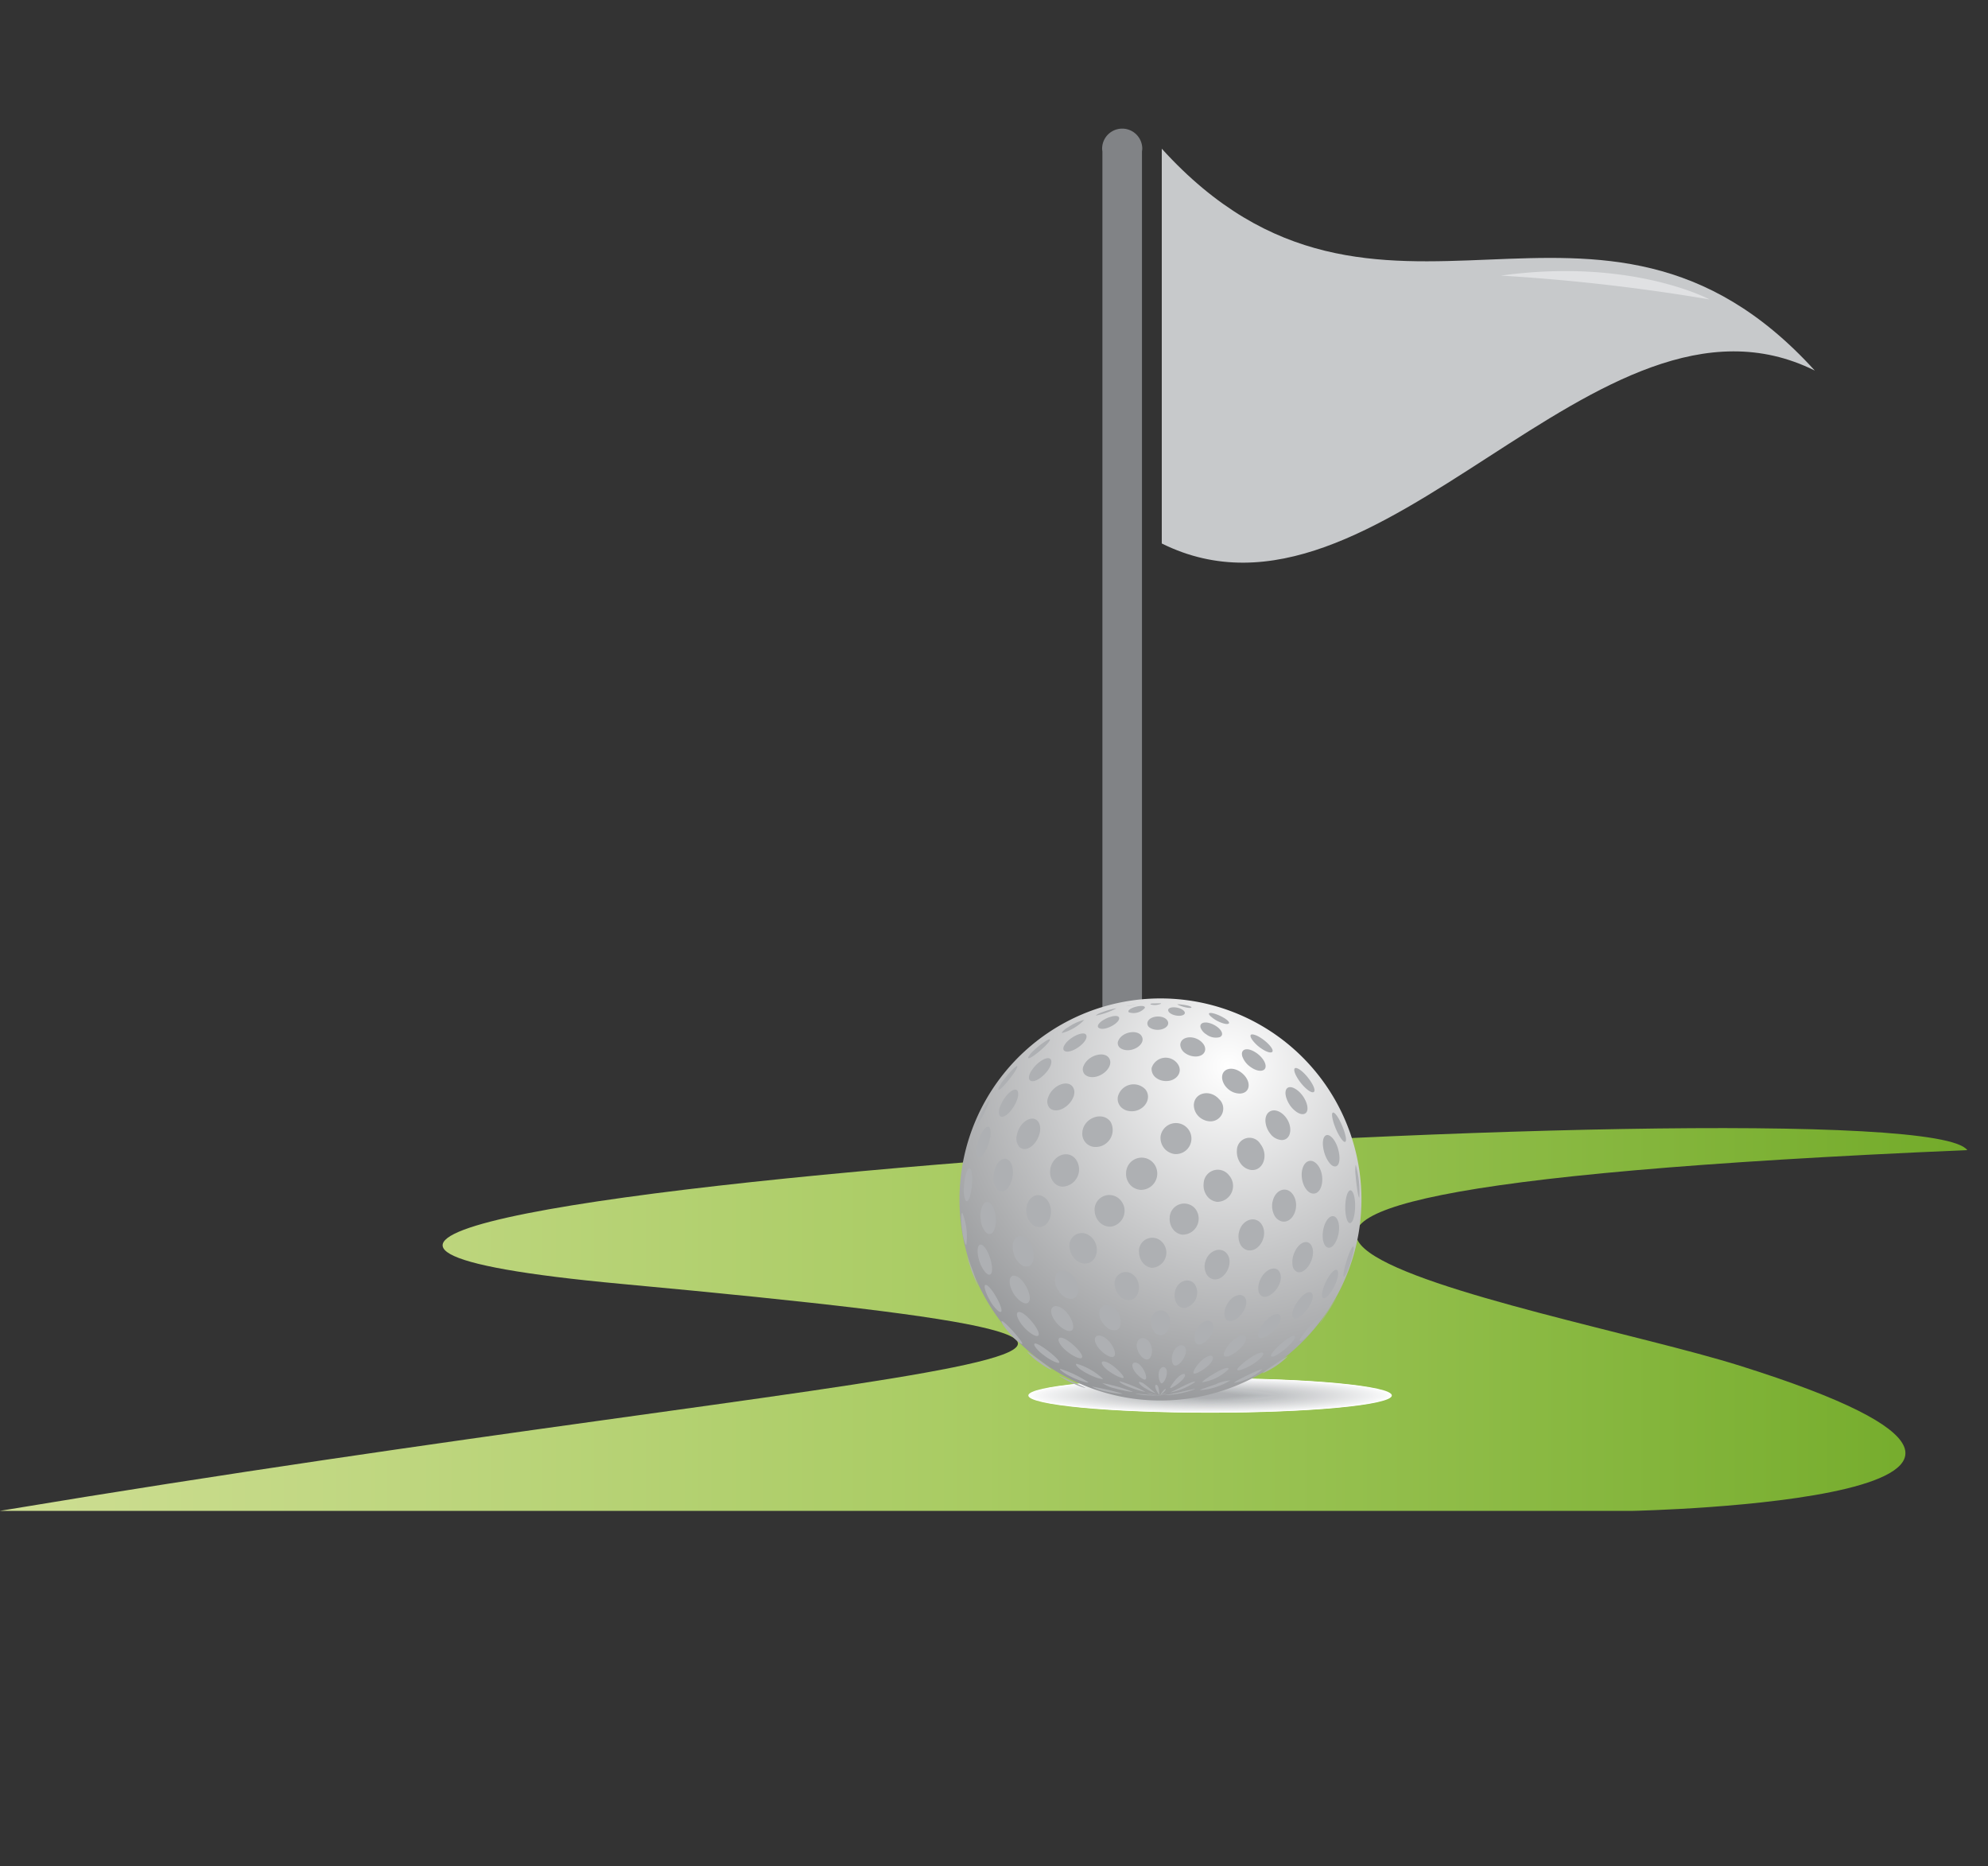 <?xml version="1.0" encoding="UTF-8" standalone="no"?>
<svg
   xmlns:dc="http://purl.org/dc/elements/1.1/"
   xmlns:cc="http://creativecommons.org/ns#"
   xmlns:rdf="http://www.w3.org/1999/02/22-rdf-syntax-ns#"
   xmlns:svg="http://www.w3.org/2000/svg"
   xmlns="http://www.w3.org/2000/svg"
   xmlns:sodipodi="http://sodipodi.sourceforge.net/DTD/sodipodi-0.dtd"
   xmlns:inkscape="http://www.inkscape.org/namespaces/inkscape"
   id="Group_727"
   data-name="Group 727"
   width="95.896"
   height="90"
   viewBox="0 0 95.896 90"
   version="1.1"
   sodipodi:docname="new-game.svg"
   inkscape:version="0.92.4 (5da689c313, 2019-01-14)">
  <rect x="0" y="0" width="95.896" height="90" fill="#333333" stroke="none"/>
  <sodipodi:namedview
     pagecolor="#ffffff"
     bordercolor="#666666"
     borderopacity="1"
     objecttolerance="10"
     gridtolerance="10"
     guidetolerance="10"
     inkscape:pageopacity="0"
     inkscape:pageshadow="2"
     inkscape:window-width="1600"
     inkscape:window-height="837"
     id="namedview898"
     showgrid="false"
     inkscape:zoom="2.2912621"
     inkscape:cx="-83.484201"
     inkscape:cy="51.499998"
     inkscape:window-x="157"
     inkscape:window-y="1072"
     inkscape:window-maximized="1"
     inkscape:current-layer="Group_727" />
  <defs
     id="defs690">
    <style
       id="style676">
      .cls-1 {
        fill: url(#linear-gradient);
      }

      .cls-2 {
        fill: #fff;
      }

      .cls-10, .cls-11, .cls-12, .cls-13, .cls-14, .cls-15, .cls-16, .cls-17, .cls-18, .cls-19, .cls-2, .cls-20, .cls-21, .cls-22, .cls-23, .cls-24, .cls-25, .cls-26, .cls-27, .cls-28, .cls-29, .cls-3, .cls-30, .cls-31, .cls-32, .cls-33, .cls-34, .cls-35, .cls-36, .cls-37, .cls-38, .cls-39, .cls-4, .cls-40, .cls-41, .cls-42, .cls-43, .cls-44, .cls-45, .cls-46, .cls-47, .cls-48, .cls-49, .cls-5, .cls-50, .cls-51, .cls-52, .cls-53, .cls-54, .cls-55, .cls-56, .cls-57, .cls-58, .cls-59, .cls-6, .cls-60, .cls-61, .cls-62, .cls-63, .cls-64, .cls-65, .cls-66, .cls-67, .cls-68, .cls-69, .cls-7, .cls-70, .cls-71, .cls-72, .cls-73, .cls-74, .cls-75, .cls-76, .cls-77, .cls-78, .cls-79, .cls-8, .cls-9 {
        mix-blend-mode: multiply;
        isolation: isolate;
      }

      .cls-3 {
        fill: #fdfdfd;
      }

      .cls-4 {
        fill: #fbfbfb;
      }

      .cls-5 {
        fill: #f9f9fa;
      }

      .cls-6 {
        fill: #f8f8f8;
      }

      .cls-7 {
        fill: #f6f7f7;
      }

      .cls-8 {
        fill: #f5f5f6;
      }

      .cls-9 {
        fill: #f4f4f5;
      }

      .cls-10 {
        fill: #f3f3f4;
      }

      .cls-11 {
        fill: #f2f2f3;
      }

      .cls-12 {
        fill: #f0f1f2;
      }

      .cls-13 {
        fill: #eff0f1;
      }

      .cls-14 {
        fill: #eeeff0;
      }

      .cls-15 {
        fill: #edeeef;
      }

      .cls-16 {
        fill: #ecedee;
      }

      .cls-17 {
        fill: #ebeced;
      }

      .cls-18 {
        fill: #eaebec;
      }

      .cls-19 {
        fill: #e9eaeb;
      }

      .cls-20 {
        fill: #e8e9ea;
      }

      .cls-21 {
        fill: #e7e8e9;
      }

      .cls-22 {
        fill: #e6e7e8;
      }

      .cls-23 {
        fill: #e5e6e7;
      }

      .cls-24 {
        fill: #e4e5e6;
      }

      .cls-25 {
        fill: #e3e4e5;
      }

      .cls-26 {
        fill: #e2e3e4;
      }

      .cls-27 {
        fill: #e1e2e3;
      }

      .cls-28 {
        fill: #e0e1e2;
      }

      .cls-29 {
        fill: #dfe0e1;
      }

      .cls-30 {
        fill: #dedfe0;
      }

      .cls-31 {
        fill: #dddedf;
      }

      .cls-32 {
        fill: #dcddde;
      }

      .cls-33 {
        fill: #dbdcdd;
      }

      .cls-34 {
        fill: #dadbdd;
      }

      .cls-35 {
        fill: #d9dadc;
      }

      .cls-36 {
        fill: #d8d9db;
      }

      .cls-37 {
        fill: #d7d8da;
      }

      .cls-38 {
        fill: #d6d7d9;
      }

      .cls-39 {
        fill: #d5d6d8;
      }

      .cls-40 {
        fill: #d4d5d7;
      }

      .cls-41 {
        fill: #d3d4d6;
      }

      .cls-42 {
        fill: #d2d3d5;
      }

      .cls-43 {
        fill: #d1d2d4;
      }

      .cls-44 {
        fill: #d0d2d3;
      }

      .cls-45 {
        fill: #cfd1d2;
      }

      .cls-46 {
        fill: #ced0d1;
      }

      .cls-47 {
        fill: #cdcfd0;
      }

      .cls-48 {
        fill: #cccecf;
      }

      .cls-49 {
        fill: #cbcdcf;
      }

      .cls-50 {
        fill: #caccce;
      }

      .cls-51 {
        fill: #c9cbcd;
      }

      .cls-52 {
        fill: #c8cacc;
      }

      .cls-53, .cls-80 {
        fill: #c7c9cb;
      }

      .cls-54 {
        fill: #c6c8ca;
      }

      .cls-55 {
        fill: #c5c7c9;
      }

      .cls-56 {
        fill: #c4c6c8;
      }

      .cls-57 {
        fill: #c3c5c7;
      }

      .cls-58 {
        fill: #c2c4c6;
      }

      .cls-59 {
        fill: #c1c3c5;
      }

      .cls-60 {
        fill: #c0c2c4;
      }

      .cls-61 {
        fill: #bfc1c3;
      }

      .cls-62 {
        fill: #bec0c3;
      }

      .cls-63 {
        fill: #bdbfc2;
      }

      .cls-64 {
        fill: #bcbec1;
      }

      .cls-65 {
        fill: #bbbdc0;
      }

      .cls-66 {
        fill: #babdbf;
      }

      .cls-67 {
        fill: #b9bcbe;
      }

      .cls-68 {
        fill: #b8bbbd;
      }

      .cls-69 {
        fill: #b7babc;
      }

      .cls-70 {
        fill: #b6b9bb;
      }

      .cls-71 {
        fill: #b5b8ba;
      }

      .cls-72 {
        fill: #b4b7b9;
      }

      .cls-73 {
        fill: #b3b6b8;
      }

      .cls-74 {
        fill: #b3b5b7;
      }

      .cls-75 {
        fill: #b2b4b6;
      }

      .cls-76 {
        fill: #b1b3b6;
      }

      .cls-77 {
        fill: #b0b2b5;
      }

      .cls-78 {
        fill: #afb1b4;
      }

      .cls-79, .cls-84 {
        fill: #aeb0b3;
      }

      .cls-81 {
        fill: #818386;
      }

      .cls-82 {
        fill: #e0e1e3;
      }

      .cls-83 {
        fill: url(#radial-gradient);
      }

      .cls-85 {
        fill: #363535;
        font-size: 18px;
        font-family: Calibri-Bold, Calibri;
        font-weight: 700;
        opacity: 0.8;
      }
    </style>
    <linearGradient
       id="linear-gradient"
       y1="1057.636"
       x2="147.864"
       y2="1057.636"
       gradientUnits="userSpaceOnUse"
       gradientTransform="matrix(2.267,0,0,0.441,-240.375,-402.816)"
       x1="106.011">
      <stop
         offset="0"
         stop-color="#cede93"
         id="stop678" />
      <stop
         offset="0.5"
         stop-color="#a8cb62"
         id="stop680" />
      <stop
         offset="1"
         stop-color="#73ab2a"
         id="stop682" />
    </linearGradient>
    <radialGradient
       id="radial-gradient"
       cx="562.215"
       cy="421.252"
       r="21.891"
       gradientUnits="userSpaceOnUse"
       fx="562.215"
       fy="421.252"
       gradientTransform="translate(-502.96,-369.825)">
      <stop
         offset="0"
         stop-color="#fff"
         id="stop685" />
      <stop
         offset="1"
         stop-color="#76787b"
         id="stop687" />
    </radialGradient>
  </defs>
  <path
     id="Path_1351"
     data-name="Path 1351"
     class="cls-1"
     d="m 94.896,55.465 c -2.605,-3.628 -103.074,2.922 -64.9,6.454 38.174,3.532 14.479,3.543 -30,10.943 h 78.777 c 0,0 25.754,-0.531 5.151,-7 -9.37,-2.946 -41.93,-8.139 10.972,-10.397 z"
     style="fill:url(#linear-gradient)"
     inkscape:connector-curvature="0" />
  <g
     id="Group_724"
     data-name="Group 724"
     transform="translate(49.604,66.466)">
    <path
       id="Path_1352"
       data-name="Path 1352"
       class="cls-2"
       d="m 588.464,533.766 c 0,0.459 -3.925,0.831 -8.768,0.831 -4.843,0 -8.767,-0.372 -8.767,-0.831 0,-0.459 3.926,-0.831 8.767,-0.831 4.841,0 8.768,0.372 8.768,0.831 z"
       transform="translate(-570.929,-532.935)"
       inkscape:connector-curvature="0"
       style="isolation:isolate;mix-blend-mode:multiply;fill:#ffffff" />
    <path
       id="Path_1353"
       data-name="Path 1353"
       class="cls-3"
       d="m 588.871,533.814 c 0,0.454 -3.883,0.822 -8.673,0.822 -4.79,0 -8.672,-0.368 -8.672,-0.822 0,-0.454 3.883,-0.822 8.672,-0.822 4.789,0 8.673,0.368 8.673,0.822 z"
       transform="translate(-571.431,-532.983)"
       inkscape:connector-curvature="0"
       style="isolation:isolate;mix-blend-mode:multiply;fill:#fdfdfd" />
    <path
       id="Path_1354"
       data-name="Path 1354"
       class="cls-4"
       d="m 589.277,533.861 c 0,0.449 -3.84,0.813 -8.577,0.813 -4.737,0 -8.577,-0.364 -8.577,-0.813 0,-0.449 3.84,-0.813 8.577,-0.813 4.737,0 8.577,0.364 8.577,0.813 z"
       transform="translate(-571.933,-533.03)"
       inkscape:connector-curvature="0"
       style="isolation:isolate;mix-blend-mode:multiply;fill:#fbfbfb" />
    <path
       id="Path_1355"
       data-name="Path 1355"
       class="cls-5"
       d="m 589.683,533.909 c 0,0.444 -3.8,0.8 -8.483,0.8 -4.683,0 -8.482,-0.36 -8.482,-0.8 0,-0.44 3.8,-0.8 8.482,-0.8 4.682,0 8.483,0.356 8.483,0.8 z"
       transform="translate(-572.433,-533.078)"
       inkscape:connector-curvature="0"
       style="isolation:isolate;mix-blend-mode:multiply;fill:#f9f9fa" />
    <path
       id="Path_1356"
       data-name="Path 1356"
       class="cls-6"
       d="m 590.09,533.956 c 0,0.439 -3.755,0.795 -8.388,0.795 -4.633,0 -8.387,-0.356 -8.387,-0.795 0,-0.439 3.755,-0.795 8.387,-0.795 4.632,0 8.388,0.356 8.388,0.795 z"
       transform="translate(-572.935,-533.125)"
       inkscape:connector-curvature="0"
       style="isolation:isolate;mix-blend-mode:multiply;fill:#f8f8f8" />
    <path
       id="Path_1357"
       data-name="Path 1357"
       class="cls-7"
       d="m 590.5,534 c 0,0.434 -3.713,0.785 -8.293,0.785 -4.58,0 -8.292,-0.352 -8.292,-0.785 0,-0.433 3.713,-0.786 8.292,-0.786 4.579,0 8.293,0.356 8.293,0.786 z"
       transform="translate(-573.437,-533.173)"
       inkscape:connector-curvature="0"
       style="isolation:isolate;mix-blend-mode:multiply;fill:#f6f7f7" />
    <path
       id="Path_1358"
       data-name="Path 1358"
       class="cls-8"
       d="m 590.9,534.051 c 0,0.429 -3.67,0.777 -8.2,0.777 -4.53,0 -8.2,-0.348 -8.2,-0.777 0,-0.429 3.67,-0.777 8.2,-0.777 4.53,0 8.2,0.348 8.2,0.777 z"
       transform="translate(-573.938,-533.22)"
       inkscape:connector-curvature="0"
       style="isolation:isolate;mix-blend-mode:multiply;fill:#f5f5f6" />
    <path
       id="Path_1359"
       data-name="Path 1359"
       class="cls-9"
       d="m 591.309,534.1 c 0,0.424 -3.627,0.767 -8.1,0.767 -4.473,0 -8.1,-0.344 -8.1,-0.767 0,-0.423 3.628,-0.768 8.1,-0.768 4.472,0 8.1,0.343 8.1,0.768 z"
       transform="translate(-574.439,-533.268)"
       inkscape:connector-curvature="0"
       style="isolation:isolate;mix-blend-mode:multiply;fill:#f4f4f5" />
    <path
       id="Path_1360"
       data-name="Path 1360"
       class="cls-10"
       d="m 591.715,534.147 c 0,0.419 -3.585,0.758 -8.007,0.758 -4.422,0 -8.007,-0.34 -8.007,-0.758 0,-0.418 3.585,-0.759 8.007,-0.759 4.422,0 8.007,0.34 8.007,0.759 z"
       transform="translate(-574.941,-533.316)"
       inkscape:connector-curvature="0"
       style="isolation:isolate;mix-blend-mode:multiply;fill:#f3f3f4" />
    <path
       id="Path_1361"
       data-name="Path 1361"
       class="cls-11"
       d="m 592.122,534.194 c 0,0.414 -3.542,0.749 -7.912,0.749 -4.37,0 -7.912,-0.335 -7.912,-0.749 0,-0.414 3.543,-0.75 7.912,-0.75 4.369,0 7.912,0.335 7.912,0.75 z"
       transform="translate(-575.442,-533.363)"
       inkscape:connector-curvature="0"
       style="isolation:isolate;mix-blend-mode:multiply;fill:#f2f2f3" />
    <path
       id="Path_1362"
       data-name="Path 1362"
       class="cls-12"
       d="m 592.529,534.241 c 0,0.409 -3.5,0.741 -7.818,0.741 -4.318,0 -7.817,-0.331 -7.817,-0.741 0,-0.41 3.5,-0.741 7.817,-0.741 4.317,0 7.818,0.332 7.818,0.741 z"
       transform="translate(-575.944,-533.41)"
       inkscape:connector-curvature="0"
       style="isolation:isolate;mix-blend-mode:multiply;fill:#f0f1f2" />
    <path
       id="Path_1363"
       data-name="Path 1363"
       class="cls-13"
       d="m 592.935,534.289 c 0,0.4 -3.457,0.732 -7.722,0.732 -4.265,0 -7.722,-0.328 -7.722,-0.732 0,-0.404 3.458,-0.732 7.722,-0.732 4.264,0 7.722,0.328 7.722,0.732 z"
       transform="translate(-576.445,-533.458)"
       inkscape:connector-curvature="0"
       style="isolation:isolate;mix-blend-mode:multiply;fill:#eff0f1" />
    <path
       id="Path_1364"
       data-name="Path 1364"
       class="cls-14"
       d="m 593.34,534.337 c 0,0.4 -3.415,0.722 -7.627,0.722 -4.212,0 -7.627,-0.323 -7.627,-0.722 0,-0.399 3.415,-0.723 7.627,-0.723 4.212,0 7.627,0.323 7.627,0.723 z"
       transform="translate(-576.946,-533.506)"
       inkscape:connector-curvature="0"
       style="isolation:isolate;mix-blend-mode:multiply;fill:#eeeff0" />
    <path
       id="Path_1365"
       data-name="Path 1365"
       class="cls-15"
       d="m 593.747,534.384 c 0,0.394 -3.372,0.714 -7.532,0.714 -4.16,0 -7.532,-0.32 -7.532,-0.714 0,-0.394 3.372,-0.714 7.532,-0.714 4.16,0 7.532,0.32 7.532,0.714 z"
       transform="translate(-577.448,-533.553)"
       inkscape:connector-curvature="0"
       style="isolation:isolate;mix-blend-mode:multiply;fill:#edeeef" />
    <path
       id="Path_1366"
       data-name="Path 1366"
       class="cls-16"
       d="m 594.154,534.431 c 0,0.389 -3.33,0.7 -7.437,0.7 -4.107,0 -7.437,-0.315 -7.437,-0.7 0,-0.385 3.33,-0.7 7.437,-0.7 4.107,0 7.437,0.311 7.437,0.7 z"
       transform="translate(-577.949,-533.6)"
       inkscape:connector-curvature="0"
       style="isolation:isolate;mix-blend-mode:multiply;fill:#ecedee" />
    <path
       id="Path_1367"
       data-name="Path 1367"
       class="cls-17"
       d="m 594.56,534.479 c 0,0.384 -3.287,0.7 -7.342,0.7 -4.055,0 -7.342,-0.311 -7.342,-0.7 0,-0.389 3.287,-0.7 7.342,-0.7 4.055,0 7.342,0.316 7.342,0.7 z"
       transform="translate(-578.451,-533.648)"
       inkscape:connector-curvature="0"
       style="isolation:isolate;mix-blend-mode:multiply;fill:#ebeced" />
    <path
       id="Path_1368"
       data-name="Path 1368"
       class="cls-18"
       d="m 594.966,534.526 c 0,0.379 -3.244,0.687 -7.247,0.687 -4.003,0 -7.247,-0.307 -7.247,-0.687 0,-0.38 3.245,-0.687 7.247,-0.687 4.002,0 7.247,0.307 7.247,0.687 z"
       transform="translate(-578.952,-533.695)"
       inkscape:connector-curvature="0"
       style="isolation:isolate;mix-blend-mode:multiply;fill:#eaebec" />
    <path
       id="Path_1369"
       data-name="Path 1369"
       class="cls-19"
       d="m 595.373,534.574 c 0,0.374 -3.2,0.678 -7.152,0.678 -3.952,0 -7.152,-0.3 -7.152,-0.678 0,-0.378 3.2,-0.678 7.152,-0.678 3.952,0 7.152,0.304 7.152,0.678 z"
       transform="translate(-579.453,-533.743)"
       inkscape:connector-curvature="0"
       style="isolation:isolate;mix-blend-mode:multiply;fill:#e9eaeb" />
    <path
       id="Path_1370"
       data-name="Path 1370"
       class="cls-20"
       d="m 595.779,534.622 c 0,0.369 -3.159,0.669 -7.057,0.669 -3.898,0 -7.057,-0.3 -7.057,-0.669 0,-0.369 3.16,-0.669 7.057,-0.669 3.897,0 7.057,0.299 7.057,0.669 z"
       transform="translate(-579.955,-533.791)"
       inkscape:connector-curvature="0"
       style="isolation:isolate;mix-blend-mode:multiply;fill:#e8e9ea" />
    <path
       id="Path_1371"
       data-name="Path 1371"
       class="cls-21"
       d="m 596.186,534.669 c 0,0.364 -3.117,0.66 -6.962,0.66 -3.845,0 -6.962,-0.3 -6.962,-0.66 0,-0.36 3.117,-0.66 6.962,-0.66 3.845,0 6.962,0.291 6.962,0.66 z"
       transform="translate(-580.456,-533.838)"
       inkscape:connector-curvature="0"
       style="isolation:isolate;mix-blend-mode:multiply;fill:#e7e8e9" />
    <path
       id="Path_1372"
       data-name="Path 1372"
       class="cls-22"
       d="m 596.593,534.716 c 0,0.359 -3.074,0.65 -6.867,0.65 -3.793,0 -6.867,-0.291 -6.867,-0.65 0,-0.359 3.074,-0.651 6.867,-0.651 3.793,0 6.867,0.291 6.867,0.651 z"
       transform="translate(-580.958,-533.885)"
       inkscape:connector-curvature="0"
       style="isolation:isolate;mix-blend-mode:multiply;fill:#e6e7e8" />
    <path
       id="Path_1373"
       data-name="Path 1373"
       class="cls-23"
       d="m 597,534.763 c 0,0.354 -3.032,0.642 -6.772,0.642 -3.74,0 -6.772,-0.287 -6.772,-0.642 0,-0.355 3.032,-0.641 6.772,-0.641 3.74,0 6.772,0.287 6.772,0.641 z"
       transform="translate(-581.459,-533.933)"
       inkscape:connector-curvature="0"
       style="isolation:isolate;mix-blend-mode:multiply;fill:#e5e6e7" />
    <path
       id="Path_1374"
       data-name="Path 1374"
       class="cls-24"
       d="m 597.4,534.812 c 0,0.349 -2.989,0.632 -6.677,0.632 -3.688,0 -6.677,-0.283 -6.677,-0.632 0,-0.349 2.989,-0.633 6.677,-0.633 3.688,0 6.677,0.283 6.677,0.633 z"
       transform="translate(-581.96,-533.981)"
       inkscape:connector-curvature="0"
       style="isolation:isolate;mix-blend-mode:multiply;fill:#e4e5e6" />
    <path
       id="Path_1375"
       data-name="Path 1375"
       class="cls-25"
       d="m 597.812,534.859 c 0,0.344 -2.947,0.623 -6.582,0.623 -3.635,0 -6.582,-0.279 -6.582,-0.623 0,-0.344 2.947,-0.624 6.582,-0.624 3.635,0 6.582,0.279 6.582,0.624 z"
       transform="translate(-582.462,-534.028)"
       inkscape:connector-curvature="0"
       style="isolation:isolate;mix-blend-mode:multiply;fill:#e3e4e5" />
    <path
       id="Path_1376"
       data-name="Path 1376"
       class="cls-26"
       d="m 598.218,534.906 c 0,0.34 -2.9,0.615 -6.487,0.615 -3.587,0 -6.486,-0.275 -6.486,-0.615 0,-0.34 2.9,-0.615 6.486,-0.615 3.586,0 6.487,0.275 6.487,0.615 z"
       transform="translate(-582.964,-534.075)"
       inkscape:connector-curvature="0"
       style="isolation:isolate;mix-blend-mode:multiply;fill:#e2e3e4" />
    <path
       id="Path_1377"
       data-name="Path 1377"
       class="cls-27"
       d="m 598.624,534.954 c 0,0.334 -2.862,0.606 -6.392,0.606 -3.53,0 -6.392,-0.271 -6.392,-0.606 0,-0.335 2.862,-0.606 6.392,-0.606 3.53,0 6.392,0.271 6.392,0.606 z"
       transform="translate(-583.464,-534.123)"
       inkscape:connector-curvature="0"
       style="isolation:isolate;mix-blend-mode:multiply;fill:#e1e2e3" />
    <path
       id="Path_1378"
       data-name="Path 1378"
       class="cls-28"
       d="m 599.03,535 c 0,0.33 -2.819,0.6 -6.3,0.6 -3.481,0 -6.3,-0.267 -6.3,-0.6 0,-0.333 2.819,-0.6 6.3,-0.6 3.481,0 6.3,0.272 6.3,0.6 z"
       transform="translate(-583.966,-534.171)"
       inkscape:connector-curvature="0"
       style="isolation:isolate;mix-blend-mode:multiply;fill:#e0e1e2" />
    <path
       id="Path_1379"
       data-name="Path 1379"
       class="cls-29"
       d="m 599.437,535.049 c 0,0.324 -2.777,0.588 -6.2,0.588 -3.423,0 -6.2,-0.263 -6.2,-0.588 0,-0.325 2.777,-0.588 6.2,-0.588 3.423,0 6.2,0.263 6.2,0.588 z"
       transform="translate(-584.468,-534.218)"
       inkscape:connector-curvature="0"
       style="isolation:isolate;mix-blend-mode:multiply;fill:#dfe0e1" />
    <path
       id="Path_1380"
       data-name="Path 1380"
       class="cls-30"
       d="m 599.843,535.1 c 0,0.32 -2.734,0.578 -6.107,0.578 -3.373,0 -6.106,-0.259 -6.106,-0.578 0,-0.319 2.734,-0.579 6.106,-0.579 3.372,0 6.107,0.255 6.107,0.579 z"
       transform="translate(-584.969,-534.265)"
       inkscape:connector-curvature="0"
       style="isolation:isolate;mix-blend-mode:multiply;fill:#dedfe0" />
    <path
       id="Path_1381"
       data-name="Path 1381"
       class="cls-31"
       d="m 600.25,535.144 c 0,0.314 -2.692,0.57 -6.012,0.57 -3.32,0 -6.011,-0.255 -6.011,-0.57 0,-0.315 2.692,-0.57 6.011,-0.57 3.319,0 6.012,0.255 6.012,0.57 z"
       transform="translate(-585.471,-534.313)"
       inkscape:connector-curvature="0"
       style="isolation:isolate;mix-blend-mode:multiply;fill:#dddedf" />
    <path
       id="Path_1382"
       data-name="Path 1382"
       class="cls-32"
       d="m 600.656,535.191 c 0,0.31 -2.649,0.561 -5.917,0.561 -3.268,0 -5.917,-0.251 -5.917,-0.561 0,-0.31 2.649,-0.561 5.917,-0.561 3.268,0 5.917,0.251 5.917,0.561 z"
       transform="translate(-585.972,-534.36)"
       inkscape:connector-curvature="0"
       style="isolation:isolate;mix-blend-mode:multiply;fill:#dcddde" />
    <path
       id="Path_1383"
       data-name="Path 1383"
       class="cls-33"
       d="m 601.062,535.239 c 0,0.3 -2.606,0.551 -5.822,0.551 -3.216,0 -5.821,-0.247 -5.821,-0.551 0,-0.304 2.607,-0.552 5.821,-0.552 3.214,0 5.822,0.247 5.822,0.552 z"
       transform="translate(-586.473,-534.408)"
       inkscape:connector-curvature="0"
       style="isolation:isolate;mix-blend-mode:multiply;fill:#dbdcdd" />
    <path
       id="Path_1384"
       data-name="Path 1384"
       class="cls-34"
       d="m 601.469,535.287 c 0,0.3 -2.564,0.542 -5.727,0.542 -3.163,0 -5.726,-0.243 -5.726,-0.542 0,-0.299 2.564,-0.543 5.726,-0.543 3.162,0 5.727,0.243 5.727,0.543 z"
       transform="translate(-586.975,-534.456)"
       inkscape:connector-curvature="0"
       style="isolation:isolate;mix-blend-mode:multiply;fill:#dadbdd" />
    <path
       id="Path_1385"
       data-name="Path 1385"
       class="cls-35"
       d="m 601.876,535.334 c 0,0.295 -2.521,0.533 -5.632,0.533 -3.111,0 -5.631,-0.239 -5.631,-0.533 0,-0.294 2.521,-0.534 5.631,-0.534 3.11,0 5.632,0.239 5.632,0.534 z"
       transform="translate(-587.477,-534.503)"
       inkscape:connector-curvature="0"
       style="isolation:isolate;mix-blend-mode:multiply;fill:#d9dadc" />
    <path
       id="Path_1386"
       data-name="Path 1386"
       class="cls-36"
       d="m 602.281,535.381 c 0,0.29 -2.479,0.524 -5.537,0.524 -3.058,0 -5.536,-0.235 -5.536,-0.524 0,-0.289 2.479,-0.525 5.536,-0.525 3.057,0 5.537,0.235 5.537,0.525 z"
       transform="translate(-587.977,-534.55)"
       inkscape:connector-curvature="0"
       style="isolation:isolate;mix-blend-mode:multiply;fill:#d8d9db" />
    <path
       id="Path_1387"
       data-name="Path 1387"
       class="cls-37"
       d="m 602.688,535.429 c 0,0.285 -2.436,0.516 -5.442,0.516 -3.006,0 -5.441,-0.231 -5.441,-0.516 0,-0.285 2.436,-0.516 5.441,-0.516 3.005,0 5.442,0.231 5.442,0.516 z"
       transform="translate(-588.479,-534.598)"
       inkscape:connector-curvature="0"
       style="isolation:isolate;mix-blend-mode:multiply;fill:#d7d8da" />
    <path
       id="Path_1388"
       data-name="Path 1388"
       class="cls-38"
       d="m 603.095,535.477 c 0,0.28 -2.393,0.506 -5.346,0.506 -2.953,0 -5.346,-0.227 -5.346,-0.506 0,-0.279 2.394,-0.507 5.346,-0.507 2.952,0 5.346,0.23 5.346,0.507 z"
       transform="translate(-588.981,-534.646)"
       inkscape:connector-curvature="0"
       style="isolation:isolate;mix-blend-mode:multiply;fill:#d6d7d9" />
    <path
       id="Path_1389"
       data-name="Path 1389"
       class="cls-39"
       d="m 603.5,535.524 c 0,0.275 -2.351,0.5 -5.251,0.5 -2.9,0 -5.251,-0.223 -5.251,-0.5 0,-0.277 2.351,-0.5 5.251,-0.5 2.9,0 5.251,0.225 5.251,0.5 z"
       transform="translate(-589.482,-534.693)"
       inkscape:connector-curvature="0"
       style="isolation:isolate;mix-blend-mode:multiply;fill:#d5d6d8" />
    <path
       id="Path_1390"
       data-name="Path 1390"
       class="cls-40"
       d="m 603.908,535.571 c 0,0.27 -2.309,0.489 -5.157,0.489 -2.848,0 -5.156,-0.219 -5.156,-0.489 0,-0.27 2.309,-0.489 5.156,-0.489 2.847,0 5.157,0.218 5.157,0.489 z"
       transform="translate(-589.984,-534.74)"
       inkscape:connector-curvature="0"
       style="isolation:isolate;mix-blend-mode:multiply;fill:#d4d5d7" />
    <path
       id="Path_1391"
       data-name="Path 1391"
       class="cls-41"
       d="m 604.314,535.619 c 0,0.265 -2.266,0.48 -5.062,0.48 -2.796,0 -5.061,-0.215 -5.061,-0.48 0,-0.265 2.266,-0.48 5.061,-0.48 2.795,0 5.062,0.215 5.062,0.48 z"
       transform="translate(-590.485,-534.788)"
       inkscape:connector-curvature="0"
       style="isolation:isolate;mix-blend-mode:multiply;fill:#d3d4d6" />
    <path
       id="Path_1392"
       data-name="Path 1392"
       class="cls-42"
       d="m 604.72,535.667 c 0,0.26 -2.223,0.47 -4.966,0.47 -2.743,0 -4.966,-0.211 -4.966,-0.47 0,-0.259 2.224,-0.471 4.966,-0.471 2.742,0 4.966,0.21 4.966,0.471 z"
       transform="translate(-590.987,-534.836)"
       inkscape:connector-curvature="0"
       style="isolation:isolate;mix-blend-mode:multiply;fill:#d2d3d5" />
    <path
       id="Path_1393"
       data-name="Path 1393"
       class="cls-43"
       d="m 605.127,535.714 c 0,0.255 -2.181,0.461 -4.872,0.461 -2.691,0 -4.871,-0.206 -4.871,-0.461 0,-0.255 2.181,-0.462 4.871,-0.462 2.69,0 4.872,0.207 4.872,0.462 z"
       transform="translate(-591.488,-534.883)"
       inkscape:connector-curvature="0"
       style="isolation:isolate;mix-blend-mode:multiply;fill:#d1d2d4" />
    <path
       id="Path_1394"
       data-name="Path 1394"
       class="cls-44"
       d="m 605.533,535.761 c 0,0.25 -2.138,0.453 -4.776,0.453 -2.638,0 -4.776,-0.2 -4.776,-0.453 0,-0.253 2.139,-0.453 4.776,-0.453 2.637,0 4.776,0.203 4.776,0.453 z"
       transform="translate(-591.99,-534.93)"
       inkscape:connector-curvature="0"
       style="isolation:isolate;mix-blend-mode:multiply;fill:#d0d2d3" />
    <path
       id="Path_1395"
       data-name="Path 1395"
       class="cls-45"
       d="m 605.939,535.809 c 0,0.245 -2.1,0.443 -4.681,0.443 -2.581,0 -4.681,-0.2 -4.681,-0.443 0,-0.243 2.1,-0.443 4.681,-0.443 2.581,0 4.681,0.198 4.681,0.443 z"
       transform="translate(-592.491,-534.978)"
       inkscape:connector-curvature="0"
       style="isolation:isolate;mix-blend-mode:multiply;fill:#cfd1d2" />
    <path
       id="Path_1396"
       data-name="Path 1396"
       class="cls-46"
       d="m 606.346,535.856 c 0,0.24 -2.053,0.434 -4.586,0.434 -2.533,0 -4.586,-0.194 -4.586,-0.434 0,-0.24 2.054,-0.435 4.586,-0.435 2.532,0 4.586,0.195 4.586,0.435 z"
       transform="translate(-592.992,-535.025)"
       inkscape:connector-curvature="0"
       style="isolation:isolate;mix-blend-mode:multiply;fill:#ced0d1" />
    <path
       id="Path_1397"
       data-name="Path 1397"
       class="cls-47"
       d="m 606.752,535.9 c 0,0.235 -2.011,0.425 -4.491,0.425 -2.48,0 -4.491,-0.19 -4.491,-0.425 0,-0.235 2.011,-0.426 4.491,-0.426 2.48,0 4.491,0.195 4.491,0.426 z"
       transform="translate(-593.494,-535.073)"
       inkscape:connector-curvature="0"
       style="isolation:isolate;mix-blend-mode:multiply;fill:#cdcfd0" />
    <path
       id="Path_1398"
       data-name="Path 1398"
       class="cls-48"
       d="m 607.159,535.951 c 0,0.23 -1.968,0.416 -4.4,0.416 -2.432,0 -4.4,-0.186 -4.4,-0.416 0,-0.23 1.968,-0.416 4.4,-0.416 2.432,0 4.4,0.186 4.4,0.416 z"
       transform="translate(-593.996,-535.121)"
       inkscape:connector-curvature="0"
       style="isolation:isolate;mix-blend-mode:multiply;fill:#cccecf" />
    <path
       id="Path_1399"
       data-name="Path 1399"
       class="cls-49"
       d="m 607.565,536 c 0,0.225 -1.926,0.407 -4.3,0.407 -2.374,0 -4.3,-0.182 -4.3,-0.407 0,-0.225 1.926,-0.408 4.3,-0.408 2.374,0 4.3,0.181 4.3,0.408 z"
       transform="translate(-594.497,-535.168)"
       inkscape:connector-curvature="0"
       style="isolation:isolate;mix-blend-mode:multiply;fill:#cbcdcf" />
    <path
       id="Path_1400"
       data-name="Path 1400"
       class="cls-50"
       d="m 607.971,536.046 c 0,0.22 -1.883,0.4 -4.206,0.4 -2.323,0 -4.206,-0.179 -4.206,-0.4 0,-0.221 1.883,-0.4 4.206,-0.4 2.323,0 4.206,0.179 4.206,0.4 z"
       transform="translate(-594.998,-535.215)"
       inkscape:connector-curvature="0"
       style="isolation:isolate;mix-blend-mode:multiply;fill:#caccce" />
    <path
       id="Path_1401"
       data-name="Path 1401"
       class="cls-51"
       d="m 608.378,536.094 c 0,0.215 -1.84,0.389 -4.111,0.389 -2.271,0 -4.111,-0.174 -4.111,-0.389 0,-0.215 1.841,-0.39 4.111,-0.39 2.27,0 4.111,0.174 4.111,0.39 z"
       transform="translate(-595.5,-535.263)"
       inkscape:connector-curvature="0"
       style="isolation:isolate;mix-blend-mode:multiply;fill:#c9cbcd" />
    <path
       id="Path_1402"
       data-name="Path 1402"
       class="cls-52"
       d="m 608.784,536.141 c 0,0.21 -1.8,0.38 -4.016,0.38 -2.216,0 -4.016,-0.17 -4.016,-0.38 0,-0.21 1.8,-0.38 4.016,-0.38 2.216,0 4.016,0.17 4.016,0.38 z"
       transform="translate(-596.001,-535.311)"
       inkscape:connector-curvature="0"
       style="isolation:isolate;mix-blend-mode:multiply;fill:#c8cacc" />
    <path
       id="Path_1403"
       data-name="Path 1403"
       class="cls-53"
       d="m 609.191,536.189 c 0,0.2 -1.756,0.371 -3.921,0.371 -2.165,0 -3.921,-0.166 -3.921,-0.371 0,-0.205 1.756,-0.372 3.921,-0.372 2.165,0 3.921,0.166 3.921,0.372 z"
       transform="translate(-596.502,-535.358)"
       inkscape:connector-curvature="0"
       style="isolation:isolate;mix-blend-mode:multiply;fill:#c7c9cb" />
    <path
       id="Path_1404"
       data-name="Path 1404"
       class="cls-54"
       d="m 609.6,536.236 c 0,0.2 -1.713,0.362 -3.826,0.362 -2.113,0 -3.826,-0.162 -3.826,-0.362 0,-0.2 1.713,-0.362 3.826,-0.362 2.113,0 3.826,0.161 3.826,0.362 z"
       transform="translate(-597.004,-535.405)"
       inkscape:connector-curvature="0"
       style="isolation:isolate;mix-blend-mode:multiply;fill:#c6c8ca" />
    <path
       id="Path_1405"
       data-name="Path 1405"
       class="cls-55"
       d="m 610,536.284 c 0,0.2 -1.67,0.353 -3.731,0.353 -2.061,0 -3.731,-0.158 -3.731,-0.353 0,-0.195 1.671,-0.354 3.731,-0.354 2.06,0 3.731,0.158 3.731,0.354 z"
       transform="translate(-597.505,-535.453)"
       inkscape:connector-curvature="0"
       style="isolation:isolate;mix-blend-mode:multiply;fill:#c5c7c9" />
    <path
       id="Path_1406"
       data-name="Path 1406"
       class="cls-56"
       d="m 610.41,536.331 c 0,0.19 -1.628,0.344 -3.636,0.344 -2.008,0 -3.636,-0.154 -3.636,-0.344 0,-0.19 1.628,-0.344 3.636,-0.344 2.008,0 3.636,0.154 3.636,0.344 z"
       transform="translate(-598.006,-535.501)"
       inkscape:connector-curvature="0"
       style="isolation:isolate;mix-blend-mode:multiply;fill:#c4c6c8" />
    <path
       id="Path_1407"
       data-name="Path 1407"
       class="cls-57"
       d="m 610.816,536.379 c 0,0.185 -1.585,0.335 -3.541,0.335 -1.956,0 -3.541,-0.15 -3.541,-0.335 0,-0.185 1.585,-0.336 3.541,-0.336 1.956,0 3.541,0.15 3.541,0.336 z"
       transform="translate(-598.508,-535.548)"
       inkscape:connector-curvature="0"
       style="isolation:isolate;mix-blend-mode:multiply;fill:#c3c5c7" />
    <path
       id="Path_1408"
       data-name="Path 1408"
       class="cls-58"
       d="m 611.224,536.426 c 0,0.18 -1.543,0.326 -3.446,0.326 -1.903,0 -3.445,-0.146 -3.445,-0.326 0,-0.18 1.543,-0.327 3.445,-0.327 1.902,0 3.446,0.146 3.446,0.327 z"
       transform="translate(-599.01,-535.595)"
       inkscape:connector-curvature="0"
       style="isolation:isolate;mix-blend-mode:multiply;fill:#c2c4c6" />
    <path
       id="Path_1409"
       data-name="Path 1409"
       class="cls-59"
       d="m 611.629,536.474 c 0,0.175 -1.5,0.317 -3.351,0.317 -1.851,0 -3.351,-0.142 -3.351,-0.317 0,-0.175 1.5,-0.318 3.351,-0.318 1.851,0 3.351,0.144 3.351,0.318 z"
       transform="translate(-599.51,-535.643)"
       inkscape:connector-curvature="0"
       style="isolation:isolate;mix-blend-mode:multiply;fill:#c1c3c5" />
    <path
       id="Path_1410"
       data-name="Path 1410"
       class="cls-60"
       d="m 612.035,536.521 a 17.339,17.339 0 0 1 -6.511,0 17.325,17.325 0 0 1 6.511,0 z"
       transform="translate(-600.012,-535.69)"
       inkscape:connector-curvature="0"
       style="isolation:isolate;mix-blend-mode:multiply;fill:#c0c2c4" />
    <path
       id="Path_1411"
       data-name="Path 1411"
       class="cls-61"
       d="m 612.442,536.569 a 16.83,16.83 0 0 1 -6.321,0 16.823,16.823 0 0 1 6.321,0 z"
       transform="translate(-600.514,-535.738)"
       inkscape:connector-curvature="0"
       style="isolation:isolate;mix-blend-mode:multiply;fill:#bfc1c3" />
    <path
       id="Path_1412"
       data-name="Path 1412"
       class="cls-62"
       d="m 612.848,536.616 a 16.327,16.327 0 0 1 -6.131,0 16.327,16.327 0 0 1 6.131,0 z"
       transform="translate(-601.015,-535.786)"
       inkscape:connector-curvature="0"
       style="isolation:isolate;mix-blend-mode:multiply;fill:#bec0c3" />
    <path
       id="Path_1413"
       data-name="Path 1413"
       class="cls-63"
       d="m 613.255,536.663 a 15.814,15.814 0 0 1 -5.941,0 15.818,15.818 0 0 1 5.941,0 z"
       transform="translate(-601.517,-535.833)"
       inkscape:connector-curvature="0"
       style="isolation:isolate;mix-blend-mode:multiply;fill:#bdbfc2" />
    <path
       id="Path_1414"
       data-name="Path 1414"
       class="cls-64"
       d="m 613.661,536.711 a 15.308,15.308 0 0 1 -5.751,0 15.308,15.308 0 0 1 5.751,0 z"
       transform="translate(-602.018,-535.88)"
       inkscape:connector-curvature="0"
       style="isolation:isolate;mix-blend-mode:multiply;fill:#bcbec1" />
    <path
       id="Path_1415"
       data-name="Path 1415"
       class="cls-65"
       d="m 614.067,536.759 a 14.811,14.811 0 0 1 -5.561,0 14.8,14.8 0 0 1 5.561,0 z"
       transform="translate(-602.519,-535.928)"
       inkscape:connector-curvature="0"
       style="isolation:isolate;mix-blend-mode:multiply;fill:#bbbdc0" />
    <path
       id="Path_1416"
       data-name="Path 1416"
       class="cls-66"
       d="m 614.474,536.806 a 14.309,14.309 0 0 1 -5.371,0 14.3,14.3 0 0 1 5.371,0 z"
       transform="translate(-603.021,-535.976)"
       inkscape:connector-curvature="0"
       style="isolation:isolate;mix-blend-mode:multiply;fill:#babdbf" />
    <path
       id="Path_1417"
       data-name="Path 1417"
       class="cls-67"
       d="m 614.881,536.854 a 13.8,13.8 0 0 1 -5.181,0 13.79,13.79 0 0 1 5.181,0 z"
       transform="translate(-603.523,-536.023)"
       inkscape:connector-curvature="0"
       style="isolation:isolate;mix-blend-mode:multiply;fill:#b9bcbe" />
    <path
       id="Path_1418"
       data-name="Path 1418"
       class="cls-68"
       d="m 615.286,536.9 a 13.285,13.285 0 0 1 -4.991,0 13.285,13.285 0 0 1 4.991,0 z"
       transform="translate(-604.023,-536.07)"
       inkscape:connector-curvature="0"
       style="isolation:isolate;mix-blend-mode:multiply;fill:#b8bbbd" />
    <path
       id="Path_1419"
       data-name="Path 1419"
       class="cls-69"
       d="m 615.693,536.948 a 12.79,12.79 0 0 1 -4.8,0 12.78,12.78 0 0 1 4.8,0 z"
       transform="translate(-604.525,-536.118)"
       inkscape:connector-curvature="0"
       style="isolation:isolate;mix-blend-mode:multiply;fill:#b7babc" />
    <path
       id="Path_1420"
       data-name="Path 1420"
       class="cls-70"
       d="m 616.1,537 a 12.277,12.277 0 0 1 -4.611,0 12.277,12.277 0 0 1 4.611,0 z"
       transform="translate(-605.027,-536.166)"
       inkscape:connector-curvature="0"
       style="isolation:isolate;mix-blend-mode:multiply;fill:#b6b9bb" />
    <path
       id="Path_1421"
       data-name="Path 1421"
       class="cls-71"
       d="m 616.506,537.043 a 11.77,11.77 0 0 1 -4.421,0 11.77,11.77 0 0 1 4.421,0 z"
       transform="translate(-605.528,-536.213)"
       inkscape:connector-curvature="0"
       style="isolation:isolate;mix-blend-mode:multiply;fill:#b5b8ba" />
    <path
       id="Path_1422"
       data-name="Path 1422"
       class="cls-72"
       d="m 616.913,537.091 a 11.271,11.271 0 0 1 -4.231,0 11.264,11.264 0 0 1 4.231,0 z"
       transform="translate(-606.03,-536.261)"
       inkscape:connector-curvature="0"
       style="isolation:isolate;mix-blend-mode:multiply;fill:#b4b7b9" />
    <path
       id="Path_1423"
       data-name="Path 1423"
       class="cls-73"
       d="m 617.319,537.139 a 10.765,10.765 0 0 1 -4.041,0 10.748,10.748 0 0 1 4.041,0 z"
       transform="translate(-606.531,-536.308)"
       inkscape:connector-curvature="0"
       style="isolation:isolate;mix-blend-mode:multiply;fill:#b3b6b8" />
    <path
       id="Path_1424"
       data-name="Path 1424"
       class="cls-74"
       d="m 617.725,537.186 a 10.25,10.25 0 0 1 -3.851,0 10.244,10.244 0 0 1 3.851,0 z"
       transform="translate(-607.032,-536.355)"
       inkscape:connector-curvature="0"
       style="isolation:isolate;mix-blend-mode:multiply;fill:#b3b5b7" />
    <path
       id="Path_1425"
       data-name="Path 1425"
       class="cls-75"
       d="m 618.132,537.234 a 9.746,9.746 0 0 1 -3.661,0 9.739,9.739 0 0 1 3.661,0 z"
       transform="translate(-607.534,-536.403)"
       inkscape:connector-curvature="0"
       style="isolation:isolate;mix-blend-mode:multiply;fill:#b2b4b6" />
    <path
       id="Path_1426"
       data-name="Path 1426"
       class="cls-76"
       d="m 618.538,537.281 a 9.237,9.237 0 0 1 -3.47,0 9.241,9.241 0 0 1 3.47,0 z"
       transform="translate(-608.036,-536.451)"
       inkscape:connector-curvature="0"
       style="isolation:isolate;mix-blend-mode:multiply;fill:#b1b3b6" />
    <path
       id="Path_1427"
       data-name="Path 1427"
       class="cls-77"
       d="m 618.944,537.328 a 8.737,8.737 0 0 1 -3.28,0 8.73,8.73 0 0 1 3.28,0 z"
       transform="translate(-608.537,-536.498)"
       inkscape:connector-curvature="0"
       style="isolation:isolate;mix-blend-mode:multiply;fill:#b0b2b5" />
    <path
       id="Path_1428"
       data-name="Path 1428"
       class="cls-78"
       d="m 619.351,537.376 a 8.227,8.227 0 0 1 -3.091,0 8.217,8.217 0 0 1 3.091,0 z"
       transform="translate(-609.038,-536.545)"
       inkscape:connector-curvature="0"
       style="isolation:isolate;mix-blend-mode:multiply;fill:#afb1b4" />
    <path
       id="Path_1429"
       data-name="Path 1429"
       class="cls-79"
       d="m 619.757,537.424 a 7.725,7.725 0 0 1 -2.9,0 7.715,7.715 0 0 1 2.9,0 z"
       transform="translate(-609.54,-536.593)"
       inkscape:connector-curvature="0"
       style="isolation:isolate;mix-blend-mode:multiply;fill:#aeb0b3" />
  </g>
  <g
     id="Group_725"
     data-name="Group 725"
     transform="translate(53.164,6.203)">
    <path
       id="Path_1430"
       data-name="Path 1430"
       class="cls-80"
       d="m 622.076,214.814 v -19.039 c 10.5,11.562 21,-0.865 31.5,10.7 -10.497,-5.218 -20.998,13.555 -31.5,8.339 z"
       transform="translate(-619.199,-194.807)"
       inkscape:connector-curvature="0"
       style="fill:#c7c9cb" />
    <path
       id="Path_1431"
       data-name="Path 1431"
       class="cls-81"
       d="m 605.954,190.669 a 0.968,0.968 0 0 0 -1.936,0 0.99,0.99 0 0 0 0.013,0.129 v 42.993 h 1.909 V 190.8 a 0.971,0.971 0 0 0 0.014,-0.131 z"
       transform="translate(-604.018,-189.701)"
       inkscape:connector-curvature="0"
       style="fill:#818386" />
    <path
       id="Path_1432"
       data-name="Path 1432"
       class="cls-82"
       d="m 734.825,234.186 c 0,0 -3.763,-2.02 -10.062,-1.149 a 94.083,94.083 0 0 1 10.062,1.149 z"
       transform="translate(-705.526,-225.949)"
       inkscape:connector-curvature="0"
       style="fill:#e0e1e3" />
  </g>
  <path
     id="Path_1433"
     data-name="Path 1433"
     class="cls-83"
     d="m 65.673,57.845 a 9.695,9.695 0 1 1 -9.694,-9.695 9.694,9.694 0 0 1 9.694,9.695 z"
     style="fill:url(#radial-gradient)"
     inkscape:connector-curvature="0" />
  <g
     id="Group_726"
     data-name="Group 726"
     transform="translate(46.369,48.385)">
    <path
       id="Path_1434"
       data-name="Path 1434"
       class="cls-84"
       d="m 603.261,537.674 a 3.606,3.606 0 0 1 -0.71,-0.081 c 0.018,-0.008 0.021,-0.01 0.352,0.025 0.258,0.028 0.514,0.054 0.812,0.066 -0.092,0 -0.263,0 -0.453,-0.011"
       transform="translate(-594.141,-518.766)"
       inkscape:connector-curvature="0"
       style="fill:#aeb0b3" />
    <path
       id="Path_1435"
       data-name="Path 1435"
       class="cls-84"
       d="m 590.116,535.71 a 2.245,2.245 0 0 1 -0.693,-0.236 l 0.006,-0.009 a 14.12,14.12 0 0 1 1.462,0.345 0.826,0.826 0 0 1 -0.2,-0.006 4.9,4.9 0 0 1 -0.577,-0.094"
       transform="translate(-583.105,-516.982)"
       inkscape:connector-curvature="0"
       style="fill:#aeb0b3" />
    <path
       id="Path_1436"
       data-name="Path 1436"
       class="cls-84"
       d="m 580.06,532.57 a 4.733,4.733 0 0 1 -0.681,-0.37 c 0.073,0 1.257,0.568 1.263,0.573 v 0.008 a 0.348,0.348 0 0 1 -0.1,-0.02 c -0.05,-0.016 -0.134,-0.042 -0.3,-0.109 -0.063,-0.026 -0.124,-0.053 -0.185,-0.081"
       transform="translate(-574.661,-514.237)"
       inkscape:connector-curvature="0"
       style="fill:#aeb0b3" />
    <path
       id="Path_1437"
       data-name="Path 1437"
       class="cls-84"
       d="m 606.555,537.6 a 3.227,3.227 0 0 1 -0.576,-0.106 1.3,1.3 0 0 1 0.271,0.046 c 0.2,0.04 0.262,0.049 0.347,0.064 h -0.041"
       transform="translate(-597.023,-518.691)"
       inkscape:connector-curvature="0"
       style="fill:#aeb0b3" />
    <path
       id="Path_1438"
       data-name="Path 1438"
       class="cls-84"
       d="m 593.124,534.627 a 1.673,1.673 0 0 1 -0.621,-0.259 8.445,8.445 0 0 1 1.466,0.418 c -0.02,0.007 -0.032,0.012 -0.237,-0.022 a 6.109,6.109 0 0 1 -0.609,-0.136"
       transform="translate(-585.694,-516.053)"
       inkscape:connector-curvature="0"
       style="fill:#aeb0b3" />
    <path
       id="Path_1439"
       data-name="Path 1439"
       class="cls-84"
       d="m 580.292,530.507 c -0.426,-0.2 -0.668,-0.4 -0.594,-0.418 a 5.558,5.558 0 0 1 1.352,0.65 c -0.012,0.019 -0.068,0.013 -0.207,-0.024 a 3.616,3.616 0 0 1 -0.551,-0.207"
       transform="translate(-574.919,-512.462)"
       inkscape:connector-curvature="0"
       style="fill:#aeb0b3" />
    <path
       id="Path_1440"
       data-name="Path 1440"
       class="cls-84"
       d="m 570.347,525.511 a 3.281,3.281 0 0 1 -0.627,-0.545 c 0.028,0 0.092,0.027 0.663,0.446 0.424,0.312 0.505,0.386 0.505,0.412 -0.014,0.008 -0.046,-0.006 -0.112,-0.04 a 3.4,3.4 0 0 1 -0.429,-0.274"
       transform="translate(-566.541,-508.156)"
       inkscape:connector-curvature="0"
       style="fill:#aeb0b3" />
    <path
       id="Path_1441"
       data-name="Path 1441"
       class="cls-84"
       d="m 609.111,537.944 a 1.012,1.012 0 0 1 -0.117,-0.04 1.077,1.077 0 0 1 0.137,0.047 l -0.02,-0.006"
       transform="translate(-599.558,-519.032)"
       inkscape:connector-curvature="0"
       style="fill:#aeb0b3" />
    <path
       id="Path_1442"
       data-name="Path 1442"
       class="cls-84"
       d="m 598.185,534.123 c -0.368,-0.143 -0.528,-0.266 -0.476,-0.289 a 6.622,6.622 0 0 1 1.235,0.509 c -0.009,0 -0.02,0.008 -0.22,-0.044 -0.082,-0.023 -0.3,-0.083 -0.539,-0.176"
       transform="translate(-590.063,-515.608)"
       inkscape:connector-curvature="0"
       style="fill:#aeb0b3" />
    <path
       id="Path_1443"
       data-name="Path 1443"
       class="cls-84"
       d="m 584.975,528.975 c -0.372,-0.207 -0.546,-0.407 -0.443,-0.435 a 3.206,3.206 0 0 1 1.27,0.724 c -0.015,0.039 -0.2,-0.021 -0.267,-0.041 a 3.44,3.44 0 0 1 -0.56,-0.248"
       transform="translate(-578.969,-511.158)"
       inkscape:connector-curvature="0"
       style="fill:#aeb0b3" />
    <path
       id="Path_1444"
       data-name="Path 1444"
       class="cls-84"
       d="m 572.321,522.992 c -0.37,-0.279 -0.543,-0.544 -0.427,-0.566 0.2,-0.036 1.256,0.8 1.168,0.918 -0.029,0.041 -0.171,-0.018 -0.232,-0.043 a 2.61,2.61 0 0 1 -0.509,-0.31"
       transform="translate(-568.339,-506.019)"
       inkscape:connector-curvature="0"
       style="fill:#aeb0b3" />
    <path
       id="Path_1445"
       data-name="Path 1445"
       class="cls-84"
       d="m 562.436,516.328 c -0.3,-0.322 -0.535,-0.678 -0.45,-0.68 0.133,0 1.066,1.047 0.977,1.1 -0.023,0.014 -0.091,-0.032 -0.131,-0.059 a 2.812,2.812 0 0 1 -0.4,-0.364"
       transform="translate(-560.025,-500.322)"
       inkscape:connector-curvature="0"
       style="fill:#aeb0b3" />
    <path
       id="Path_1446"
       data-name="Path 1446"
       class="cls-84"
       d="m 558.048,511.246 c 0.059,0.1 0.144,0.235 0.261,0.409 l -0.261,-0.409"
       transform="translate(-556.729,-496.621)"
       inkscape:connector-curvature="0"
       style="fill:#aeb0b3" />
    <path
       id="Path_1447"
       data-name="Path 1447"
       class="cls-84"
       d="m 603.85,534.353 c -0.261,-0.165 -0.331,-0.284 -0.266,-0.3 a 0.474,0.474 0 0 1 0.235,0.105 c 0.172,0.121 0.551,0.451 0.552,0.452 10e-4,10e-4 -0.012,0 -0.148,-0.06 a 3.849,3.849 0 0 1 -0.373,-0.2"
       transform="translate(-594.991,-515.797)"
       inkscape:connector-curvature="0"
       style="fill:#aeb0b3" />
    <path
       id="Path_1448"
       data-name="Path 1448"
       class="cls-84"
       d="m 592.618,528.29 c -0.309,-0.237 -0.376,-0.427 -0.228,-0.438 0.328,-0.024 1.063,0.721 0.973,0.79 -0.042,0.032 -0.214,-0.042 -0.27,-0.067 a 2.534,2.534 0 0 1 -0.475,-0.285"
       transform="translate(-585.537,-510.581)"
       inkscape:connector-curvature="0"
       style="fill:#aeb0b3" />
    <path
       id="Path_1449"
       data-name="Path 1449"
       class="cls-84"
       d="m 579.512,521.227 c -0.337,-0.313 -0.38,-0.568 -0.192,-0.57 0.323,0 1.18,0.826 1.009,0.977 -0.063,0.055 -0.254,-0.032 -0.316,-0.06 a 2.194,2.194 0 0 1 -0.5,-0.347"
       transform="translate(-574.518,-504.533)"
       inkscape:connector-curvature="0"
       style="fill:#aeb0b3" />
    <path
       id="Path_1450"
       data-name="Path 1450"
       class="cls-84"
       d="m 566.915,513.567 c -0.3,-0.358 -0.393,-0.7 -0.174,-0.685 0.332,0.026 1.1,1 0.9,1.143 -0.067,0.049 -0.209,-0.029 -0.271,-0.063 a 1.9,1.9 0 0 1 -0.457,-0.4"
       transform="translate(-563.935,-497.996)"
       inkscape:connector-curvature="0"
       style="fill:#aeb0b3" />
    <path
       id="Path_1451"
       data-name="Path 1451"
       class="cls-84"
       d="m 557.126,505.465 c -0.26,-0.423 -0.362,-0.831 -0.2,-0.779 0.27,0.083 0.892,1.234 0.7,1.3 -0.046,0.014 -0.115,-0.042 -0.156,-0.076 a 1.922,1.922 0 0 1 -0.348,-0.44"
       transform="translate(-555.72,-491.102)"
       inkscape:connector-curvature="0"
       style="fill:#aeb0b3" />
    <path
       id="Path_1452"
       data-name="Path 1452"
       class="cls-84"
       d="m 551.722,496.63 -0.176,-0.564 -0.011,-0.045 c 0.056,0.066 0.509,1.354 0.518,1.424 -0.013,-0.013 -0.013,-0.013 -0.035,-0.062 -0.089,-0.226 -0.22,-0.522 -0.3,-0.753"
       transform="translate(-551.254,-483.822)"
       inkscape:connector-curvature="0"
       style="fill:#aeb0b3" />
    <path
       id="Path_1453"
       data-name="Path 1453"
       class="cls-84"
       d="m 608.555,535.214 c -0.11,-0.2 -0.065,-0.288 -0.011,-0.277 0.054,0.011 0.084,0.077 0.1,0.138 0.038,0.124 0.025,0.255 0.057,0.38 l -0.023,-0.038 a 2.01,2.01 0 0 1 -0.127,-0.2"
       transform="translate(-599.132,-516.538)"
       inkscape:connector-curvature="0"
       style="fill:#aeb0b3" />
    <path
       id="Path_1454"
       data-name="Path 1454"
       class="cls-84"
       d="m 601.687,528.6 c -0.181,-0.264 -0.119,-0.45 0.058,-0.417 0.325,0.062 0.591,0.714 0.466,0.806 -0.054,0.04 -0.175,-0.047 -0.227,-0.084 a 1.341,1.341 0 0 1 -0.3,-0.306"
       transform="translate(-593.324,-510.854)"
       inkscape:connector-curvature="0"
       style="fill:#aeb0b3" />
    <path
       id="Path_1455"
       data-name="Path 1455"
       class="cls-84"
       d="m 590.35,520.567 c -0.257,-0.36 -0.146,-0.6 0.126,-0.544 0.442,0.09 0.86,0.859 0.641,1.005 -0.1,0.068 -0.289,-0.041 -0.36,-0.081 a 1.5,1.5 0 0 1 -0.406,-0.379"
       transform="translate(-583.762,-503.993)"
       inkscape:connector-curvature="0"
       style="fill:#aeb0b3" />
    <path
       id="Path_1456"
       data-name="Path 1456"
       class="cls-84"
       d="m 577.148,511.787 c -0.286,-0.436 -0.148,-0.739 0.167,-0.656 0.515,0.134 0.929,1.024 0.653,1.168 -0.124,0.064 -0.312,-0.042 -0.382,-0.082 a 1.491,1.491 0 0 1 -0.438,-0.431"
       transform="translate(-572.655,-496.514)"
       inkscape:connector-curvature="0"
       style="fill:#aeb0b3" />
    <path
       id="Path_1457"
       data-name="Path 1457"
       class="cls-84"
       d="m 564.556,502.662 c -0.235,-0.439 -0.165,-0.838 0.134,-0.761 0.452,0.114 0.916,1.156 0.584,1.311 -0.114,0.054 -0.259,-0.041 -0.322,-0.081 a 1.387,1.387 0 0 1 -0.4,-0.469"
       transform="translate(-562.081,-488.757)"
       inkscape:connector-curvature="0"
       style="fill:#aeb0b3" />
    <path
       id="Path_1458"
       data-name="Path 1458"
       class="cls-84"
       d="m 554.825,493.353 c -0.182,-0.5 -0.124,-0.956 0.106,-0.836 0.357,0.186 0.662,1.374 0.366,1.428 -0.071,0.013 -0.143,-0.053 -0.186,-0.093 a 1.408,1.408 0 0 1 -0.286,-0.5"
       transform="translate(-553.929,-480.86)"
       inkscape:connector-curvature="0"
       style="fill:#aeb0b3" />
    <path
       id="Path_1459"
       data-name="Path 1459"
       class="cls-84"
       d="m 549.826,483.8 c -0.078,-0.5 -0.077,-0.97 0,-0.912 a 3.053,3.053 0 0 1 0.185,1.541 c -0.024,0 -0.049,-0.062 -0.064,-0.1 a 2.817,2.817 0 0 1 -0.123,-0.532"
       transform="translate(-549.768,-472.776)"
       inkscape:connector-curvature="0"
       style="fill:#aeb0b3" />
    <path
       id="Path_1460"
       data-name="Path 1460"
       class="cls-84"
       d="m 609.912,536.408 c 0.218,-0.324 0.232,-0.225 0.232,-0.224 0,0.019 -0.015,0.1 -0.29,0.308 0.02,-0.028 0.04,-0.056 0.058,-0.084"
       transform="translate(-600.281,-517.573)"
       inkscape:connector-curvature="0"
       style="fill:#aeb0b3" />
    <path
       id="Path_1461"
       data-name="Path 1461"
       class="cls-84"
       d="m 609.528,529.936 c 0,-0.333 0.222,-0.459 0.337,-0.326 0.17,0.194 -0.055,0.732 -0.19,0.731 -0.046,0 -0.075,-0.064 -0.092,-0.1 a 0.826,0.826 0 0 1 -0.055,-0.3"
       transform="translate(-600.007,-512.016)"
       inkscape:connector-curvature="0"
       style="fill:#aeb0b3" />
    <path
       id="Path_1462"
       data-name="Path 1462"
       class="cls-84"
       d="m 602.9,521.295 c -0.1,-0.4 0.184,-0.617 0.446,-0.454 0.358,0.225 0.342,0.914 0.056,0.974 -0.12,0.025 -0.236,-0.084 -0.279,-0.124 a 0.9,0.9 0 0 1 -0.223,-0.4"
       transform="translate(-594.416,-504.642)"
       inkscape:connector-curvature="0"
       style="fill:#aeb0b3" />
    <path
       id="Path_1463"
       data-name="Path 1463"
       class="cls-84"
       d="m 591.6,511.438 c -0.171,-0.477 0.167,-0.75 0.535,-0.582 0.494,0.226 0.6,1.007 0.26,1.15 a 0.513,0.513 0 0 1 -0.453,-0.11 1.043,1.043 0 0 1 -0.342,-0.458"
       transform="translate(-584.898,-496.252)"
       inkscape:connector-curvature="0"
       style="fill:#aeb0b3" />
    <path
       id="Path_1464"
       data-name="Path 1464"
       class="cls-84"
       d="m 578.159,501.127 c -0.19,-0.513 0.143,-0.9 0.584,-0.671 0.514,0.263 0.682,1.122 0.25,1.275 a 0.539,0.539 0 0 1 -0.458,-0.107 1.1,1.1 0 0 1 -0.375,-0.5"
       transform="translate(-573.59,-487.495)"
       inkscape:connector-curvature="0"
       style="fill:#aeb0b3" />
    <path
       id="Path_1465"
       data-name="Path 1465"
       class="cls-84"
       d="m 565.376,490.752 c -0.162,-0.551 0.13,-0.982 0.523,-0.768 0.485,0.265 0.62,1.257 0.189,1.4 a 0.432,0.432 0 0 1 -0.379,-0.1 1.071,1.071 0 0 1 -0.334,-0.525"
       transform="translate(-562.851,-478.7)"
       inkscape:connector-curvature="0"
       style="fill:#aeb0b3" />
    <path
       id="Path_1466"
       data-name="Path 1466"
       class="cls-84"
       d="m 555.6,480.485 c -0.086,-0.57 0.156,-1.043 0.431,-0.843 0.389,0.283 0.391,1.456 0,1.495 a 0.273,0.273 0 0 1 -0.216,-0.108 1.074,1.074 0 0 1 -0.219,-0.544"
       transform="translate(-554.653,-470.014)"
       inkscape:connector-curvature="0"
       style="fill:#aeb0b3" />
    <path
       id="Path_1467"
       data-name="Path 1467"
       class="cls-84"
       d="m 550.561,470.329 c 0.024,-0.55 0.186,-1.02 0.308,-0.9 0.2,0.2 0.045,1.591 -0.177,1.565 -0.042,0 -0.068,-0.069 -0.083,-0.107 a 1.612,1.612 0 0 1 -0.049,-0.562"
       transform="translate(-550.432,-461.452)"
       inkscape:connector-curvature="0"
       style="fill:#aeb0b3" />
    <path
       id="Path_1468"
       data-name="Path 1468"
       class="cls-84"
       d="m 550.328,461.789 c 0.094,-0.419 0.236,-0.975 0.361,-1.385 -0.1,0.315 -0.336,1.247 -0.371,1.436 l 0.01,-0.052"
       transform="translate(-550.23,-453.88)"
       inkscape:connector-curvature="0"
       style="fill:#aeb0b3" />
    <path
       id="Path_1469"
       data-name="Path 1469"
       class="cls-84"
       d="m 609.873,537.5 a 1.939,1.939 0 0 1 0.314,-0.123 v 0 a 1.285,1.285 0 0 1 -0.334,0.129 l 0.019,-0.008"
       transform="translate(-600.281,-518.586)"
       inkscape:connector-curvature="0"
       style="fill:#aeb0b3" />
    <path
       id="Path_1470"
       data-name="Path 1470"
       class="cls-84"
       d="m 613.248,531.948 c 0.279,-0.338 0.485,-0.371 0.486,-0.26 0,0.231 -0.664,0.659 -0.713,0.622 -0.015,-0.01 0.012,-0.055 0.033,-0.093 a 2.709,2.709 0 0 1 0.194,-0.269"
       transform="translate(-602.939,-513.758)"
       inkscape:connector-curvature="0"
       style="fill:#aeb0b3" />
    <path
       id="Path_1471"
       data-name="Path 1471"
       class="cls-84"
       d="m 613.55,523.407 c 0.112,-0.413 0.476,-0.571 0.612,-0.347 0.178,0.293 -0.26,0.932 -0.5,0.873 -0.074,-0.019 -0.1,-0.1 -0.118,-0.139 a 0.754,0.754 0 0 1 0.005,-0.388"
       transform="translate(-603.364,-506.468)"
       inkscape:connector-curvature="0"
       style="fill:#aeb0b3" />
    <path
       id="Path_1472"
       data-name="Path 1472"
       class="cls-84"
       d="m 607.252,512.948 c 0,-0.527 0.5,-0.724 0.772,-0.421 0.326,0.364 0.051,1.058 -0.317,1.058 a 0.4,0.4 0 0 1 -0.3,-0.166 0.771,0.771 0 0 1 -0.158,-0.47"
       transform="translate(-598.094,-497.578)"
       inkscape:connector-curvature="0"
       style="fill:#aeb0b3" />
    <path
       id="Path_1473"
       data-name="Path 1473"
       class="cls-84"
       d="m 596.235,501.459 a 0.543,0.543 0 0 1 0.887,-0.533 c 0.453,0.367 0.323,1.19 -0.193,1.223 a 0.594,0.594 0 0 1 -0.419,-0.165 0.885,0.885 0 0 1 -0.276,-0.524"
       transform="translate(-588.827,-487.83)"
       inkscape:connector-curvature="0"
       style="fill:#aeb0b3" />
    <path
       id="Path_1474"
       data-name="Path 1474"
       class="cls-84"
       d="m 582.567,489.75 a 0.606,0.606 0 0 1 0.946,-0.648 c 0.543,0.372 0.448,1.264 -0.143,1.345 a 0.652,0.652 0 0 1 -0.483,-0.147 0.9,0.9 0 0 1 -0.32,-0.549"
       transform="translate(-577.332,-477.901)"
       inkscape:connector-curvature="0"
       style="fill:#aeb0b3" />
    <path
       id="Path_1475"
       data-name="Path 1475"
       class="cls-84"
       d="m 569.46,478.365 c -0.066,-0.62 0.434,-1.047 0.864,-0.737 0.494,0.356 0.394,1.3 -0.151,1.426 a 0.511,0.511 0 0 1 -0.439,-0.126 0.881,0.881 0 0 1 -0.274,-0.563"
       transform="translate(-566.318,-468.273)"
       inkscape:connector-curvature="0"
       style="fill:#aeb0b3" />
    <path
       id="Path_1476"
       data-name="Path 1476"
       class="cls-84"
       d="m 559.531,467.382 c 0.019,-0.632 0.443,-1.087 0.745,-0.8 0.388,0.372 0.131,1.472 -0.347,1.491 a 0.3,0.3 0 0 1 -0.245,-0.124 0.853,0.853 0 0 1 -0.153,-0.569"
       transform="translate(-557.975,-459)"
       inkscape:connector-curvature="0"
       style="fill:#aeb0b3" />
    <path
       id="Path_1477"
       data-name="Path 1477"
       class="cls-84"
       d="m 554.394,457.643 c 0.135,-0.57 0.479,-1.014 0.6,-0.778 0.186,0.352 -0.273,1.518 -0.551,1.4 -0.042,-0.017 -0.057,-0.056 -0.074,-0.1 a 1.01,1.01 0 0 1 0.022,-0.526"
       transform="translate(-553.619,-450.85)"
       inkscape:connector-curvature="0"
       style="fill:#aeb0b3" />
    <path
       id="Path_1478"
       data-name="Path 1478"
       class="cls-84"
       d="m 554.387,449.308 a 3.889,3.889 0 0 1 0.456,-0.779 5.518,5.518 0 0 1 -0.67,1.339 c -0.009,-0.017 -0.009,-0.021 0.011,-0.087 a 3.711,3.711 0 0 1 0.2,-0.474"
       transform="translate(-553.466,-443.897)"
       inkscape:connector-curvature="0"
       style="fill:#aeb0b3" />
    <path
       id="Path_1479"
       data-name="Path 1479"
       class="cls-84"
       d="m 609.871,538.154 h 0.03 a 0.444,0.444 0 0 1 -0.047,0.007 h 0.017"
       transform="translate(-600.281,-519.238)"
       inkscape:connector-curvature="0"
       style="fill:#aeb0b3" />
    <path
       id="Path_1480"
       data-name="Path 1480"
       class="cls-84"
       d="m 613.735,534.209 c 0.573,-0.286 0.631,-0.256 0.614,-0.213 a 3.1,3.1 0 0 1 -1.167,0.491 c 0,-0.008 0,-0.008 0.136,-0.072 0.136,-0.064 0.121,-0.057 0.416,-0.206"
       transform="translate(-603.08,-515.724)"
       inkscape:connector-curvature="0"
       style="fill:#aeb0b3" />
    <path
       id="Path_1481"
       data-name="Path 1481"
       class="cls-84"
       d="m 620.317,526.505 c 0.336,-0.38 0.656,-0.448 0.68,-0.289 0.049,0.327 -0.828,0.869 -0.925,0.767 -0.027,-0.029 -0.006,-0.085 0.01,-0.127 a 1.5,1.5 0 0 1 0.236,-0.351"
       transform="translate(-608.86,-509.139)"
       inkscape:connector-curvature="0"
       style="fill:#aeb0b3" />
    <path
       id="Path_1482"
       data-name="Path 1482"
       class="cls-84"
       d="m 620.47,516.069 c 0.2,-0.5 0.7,-0.638 0.823,-0.323 0.159,0.411 -0.467,1.084 -0.756,0.948 a 0.243,0.243 0 0 1 -0.12,-0.167 0.773,0.773 0 0 1 0.052,-0.458"
       transform="translate(-609.149,-500.263)"
       inkscape:connector-curvature="0"
       style="fill:#aeb0b3" />
    <path
       id="Path_1483"
       data-name="Path 1483"
       class="cls-84"
       d="m 614.35,503.951 c 0.09,-0.585 0.68,-0.768 0.961,-0.419 a 0.752,0.752 0 0 1 -0.518,1.154 0.436,0.436 0 0 1 -0.335,-0.2 0.753,0.753 0 0 1 -0.108,-0.532"
       transform="translate(-604.052,-489.988)"
       inkscape:connector-curvature="0"
       style="fill:#aeb0b3" />
    <path
       id="Path_1484"
       data-name="Path 1484"
       class="cls-84"
       d="m 603.562,491.066 a 0.644,0.644 0 0 1 1.12,-0.469 0.735,0.735 0 0 1 -0.5,1.241 0.65,0.65 0 0 1 -0.393,-0.2 0.817,0.817 0 0 1 -0.222,-0.573"
       transform="translate(-594.991,-479.08)"
       inkscape:connector-curvature="0"
       style="fill:#aeb0b3" />
    <path
       id="Path_1485"
       data-name="Path 1485"
       class="cls-84"
       d="m 590.133,478.21 a 0.711,0.711 0 0 1 1.19,-0.57 0.772,0.772 0 0 1 -0.4,1.338 0.717,0.717 0 0 1 -0.516,-0.18 0.817,0.817 0 0 1 -0.27,-0.588"
       transform="translate(-583.702,-468.208)"
       inkscape:connector-curvature="0"
       style="fill:#aeb0b3" />
    <path
       id="Path_1486"
       data-name="Path 1486"
       class="cls-84"
       d="m 576.658,465.968 c 0.025,-0.7 0.8,-1.091 1.217,-0.608 a 0.832,0.832 0 0 1 -0.626,1.349 0.589,0.589 0 0 1 -0.364,-0.155 0.752,0.752 0 0 1 -0.227,-0.586"
       transform="translate(-572.373,-457.866)"
       inkscape:connector-curvature="0"
       style="fill:#aeb0b3" />
    <path
       id="Path_1487"
       data-name="Path 1487"
       class="cls-84"
       d="m 566.508,455.155 c 0.119,-0.639 0.768,-1.035 1.038,-0.632 0.3,0.447 -0.215,1.371 -0.721,1.3 a 0.354,0.354 0 0 1 -0.219,-0.126 0.65,0.65 0 0 1 -0.1,-0.543"
       transform="translate(-563.827,-448.799)"
       inkscape:connector-curvature="0"
       style="fill:#aeb0b3" />
    <path
       id="Path_1488"
       data-name="Path 1488"
       class="cls-84"
       d="m 561.264,446.3 c 0.229,-0.538 0.712,-0.921 0.82,-0.65 0.146,0.364 -0.489,1.317 -0.808,1.213 a 0.138,0.138 0 0 1 -0.085,-0.091 0.678,0.678 0 0 1 0.073,-0.472"
       transform="translate(-559.358,-441.399)"
       inkscape:connector-curvature="0"
       style="fill:#aeb0b3" />
    <path
       id="Path_1489"
       data-name="Path 1489"
       class="cls-84"
       d="m 561.258,439.113 c 0.273,-0.367 0.63,-0.725 0.65,-0.651 0.038,0.149 -0.809,1.207 -0.906,1.13 -0.014,-0.011 -0.006,-0.039 0,-0.072 a 1.872,1.872 0 0 1 0.252,-0.408"
       transform="translate(-559.206,-435.426)"
       inkscape:connector-curvature="0"
       style="fill:#aeb0b3" />
    <path
       id="Path_1490"
       data-name="Path 1490"
       class="cls-84"
       d="m 612.027,536.346 c 0.661,-0.152 0.661,-0.152 0.7,-0.138 a 4.648,4.648 0 0 1 -1.489,0.29 1.464,1.464 0 0 1 0.207,-0.034 c 0.134,-0.023 0.291,-0.052 0.582,-0.118"
       transform="translate(-601.444,-517.602)"
       inkscape:connector-curvature="0"
       style="fill:#aeb0b3" />
    <path
       id="Path_1491"
       data-name="Path 1491"
       class="cls-84"
       d="m 623.3,530.107 c 0.549,-0.328 0.749,-0.324 0.71,-0.219 a 2.282,2.282 0 0 1 -1.257,0.624 c -0.014,-0.023 0.06,-0.079 0.108,-0.117 0.167,-0.124 0.346,-0.234 0.439,-0.289"
       transform="translate(-611.121,-512.24)"
       inkscape:connector-curvature="0"
       style="fill:#aeb0b3" />
    <path
       id="Path_1492"
       data-name="Path 1492"
       class="cls-84"
       d="m 629.529,520.4 c 0.374,-0.428 0.792,-0.521 0.794,-0.262 0,0.4 -0.876,1.016 -1.046,0.848 -0.043,-0.042 -0.023,-0.115 -0.01,-0.165 a 1.4,1.4 0 0 1 0.262,-0.422"
       transform="translate(-616.587,-503.978)"
       inkscape:connector-curvature="0"
       style="fill:#aeb0b3" />
    <path
       id="Path_1493"
       data-name="Path 1493"
       class="cls-84"
       d="m 629.54,508.275 c 0.257,-0.546 0.811,-0.664 0.937,-0.308 0.159,0.445 -0.509,1.224 -0.881,1.028 a 0.294,0.294 0 0 1 -0.14,-0.2 0.838,0.838 0 0 1 0.084,-0.52"
       transform="translate(-616.751,-493.694)"
       inkscape:connector-curvature="0"
       style="fill:#aeb0b3" />
    <path
       id="Path_1494"
       data-name="Path 1494"
       class="cls-84"
       d="m 623.493,494.7 c 0.142,-0.605 0.834,-0.819 1.1,-0.341 0.266,0.478 -0.207,1.268 -0.722,1.154 a 0.491,0.491 0 0 1 -0.307,-0.231 0.789,0.789 0 0 1 -0.075,-0.582"
       transform="translate(-611.727,-482.209)"
       inkscape:connector-curvature="0"
       style="fill:#aeb0b3" />
    <path
       id="Path_1495"
       data-name="Path 1495"
       class="cls-84"
       d="m 612.848,480.652 a 0.7,0.7 0 0 1 1.221,-0.429 0.774,0.774 0 0 1 -0.625,1.266 0.683,0.683 0 0 1 -0.408,-0.225 0.824,0.824 0 0 1 -0.187,-0.612"
       transform="translate(-602.794,-470.332)"
       inkscape:connector-curvature="0"
       style="fill:#aeb0b3" />
    <path
       id="Path_1496"
       data-name="Path 1496"
       class="cls-84"
       d="m 599.666,466.875 a 0.75,0.75 0 0 1 1.331,-0.457 0.786,0.786 0 0 1 -0.64,1.277 0.755,0.755 0 0 1 -0.461,-0.208 0.791,0.791 0 0 1 -0.23,-0.613"
       transform="translate(-591.715,-458.699)"
       inkscape:connector-curvature="0"
       style="fill:#aeb0b3" />
    <path
       id="Path_1497"
       data-name="Path 1497"
       class="cls-84"
       d="m 586.4,454.419 c 0.094,-0.688 1,-0.991 1.366,-0.458 a 0.819,0.819 0 0 1 -0.862,1.191 0.638,0.638 0 0 1 -0.5,-0.733"
       transform="translate(-580.558,-448.235)"
       inkscape:connector-curvature="0"
       style="fill:#aeb0b3" />
    <path
       id="Path_1498"
       data-name="Path 1498"
       class="cls-84"
       d="m 575.869,444.413 c 0.19,-0.6 0.973,-0.915 1.213,-0.487 0.256,0.454 -0.428,1.221 -0.963,1.081 a 0.378,0.378 0 0 1 -0.183,-0.107 0.481,0.481 0 0 1 -0.067,-0.487"
       transform="translate(-571.682,-439.861)"
       inkscape:connector-curvature="0"
       style="fill:#aeb0b3" />
    <path
       id="Path_1499"
       data-name="Path 1499"
       class="cls-84"
       d="m 570.385,436.668 c 0.3,-0.481 0.876,-0.788 0.955,-0.506 0.1,0.37 -0.678,1.14 -0.995,0.981 a 0.158,0.158 0 0 1 -0.064,-0.069 c -0.012,-0.039 -0.049,-0.16 0.1,-0.406"
       transform="translate(-567.003,-433.409)"
       inkscape:connector-curvature="0"
       style="fill:#aeb0b3" />
    <path
       id="Path_1500"
       data-name="Path 1500"
       class="cls-84"
       d="m 570.312,430.849 c 0.322,-0.3 0.764,-0.594 0.76,-0.5 -0.006,0.177 -0.976,1 -1.049,0.886 -0.007,-0.012 0,-0.035 0.006,-0.052 a 1.239,1.239 0 0 1 0.282,-0.331"
       transform="translate(-566.793,-428.596)"
       inkscape:connector-curvature="0"
       style="fill:#aeb0b3" />
    <path
       id="Path_1501"
       data-name="Path 1501"
       class="cls-84"
       d="m 622.839,533.743 a 1.85,1.85 0 0 1 0.69,-0.178 3.288,3.288 0 0 1 -1.456,0.47 0.042,0.042 0 0 0 -0.005,-0.007 0.814,0.814 0 0 1 0.2,-0.083 c 0.183,-0.066 0.554,-0.195 0.574,-0.2"
       transform="translate(-610.549,-515.378)"
       inkscape:connector-curvature="0"
       style="fill:#aeb0b3" />
    <path
       id="Path_1502"
       data-name="Path 1502"
       class="cls-84"
       d="m 633.844,525.477 c 0.459,-0.322 0.731,-0.38 0.719,-0.25 -0.007,0.072 -0.132,0.265 -0.556,0.526 -0.278,0.171 -0.664,0.321 -0.7,0.247 -0.019,-0.038 0.058,-0.119 0.1,-0.163 a 3.425,3.425 0 0 1 0.44,-0.36"
       transform="translate(-619.992,-508.321)"
       inkscape:connector-curvature="0"
       style="fill:#aeb0b3" />
    <path
       id="Path_1503"
       data-name="Path 1503"
       class="cls-84"
       d="m 639.89,513.941 c 0.367,-0.45 0.765,-0.541 0.807,-0.285 0.072,0.452 -0.8,1.156 -1.04,0.988 -0.073,-0.05 -0.049,-0.165 -0.037,-0.22 a 1.321,1.321 0 0 1 0.27,-0.484"
       transform="translate(-625.293,-498.529)"
       inkscape:connector-curvature="0"
       style="fill:#aeb0b3" />
    <path
       id="Path_1504"
       data-name="Path 1504"
       class="cls-84"
       d="m 639.8,500.253 c 0.254,-0.545 0.819,-0.708 0.957,-0.278 0.173,0.533 -0.495,1.257 -0.866,1.1 a 0.339,0.339 0 0 1 -0.182,-0.252 0.943,0.943 0 0 1 0.092,-0.569"
       transform="translate(-625.37,-486.94)"
       inkscape:connector-curvature="0"
       style="fill:#aeb0b3" />
    <path
       id="Path_1505"
       data-name="Path 1505"
       class="cls-84"
       d="m 633.728,485.458 c 0.158,-0.628 0.85,-0.812 1.121,-0.3 0.292,0.55 -0.2,1.334 -0.741,1.182 a 0.55,0.55 0 0 1 -0.315,-0.264 0.872,0.872 0 0 1 -0.065,-0.618"
       transform="translate(-620.327,-474.441)"
       inkscape:connector-curvature="0"
       style="fill:#aeb0b3" />
    <path
       id="Path_1506"
       data-name="Path 1506"
       class="cls-84"
       d="m 623.125,470.469 a 0.681,0.681 0 0 1 1.227,-0.376 0.769,0.769 0 0 1 -0.571,1.275 0.706,0.706 0 0 1 -0.48,-0.264 0.856,0.856 0 0 1 -0.176,-0.634"
       transform="translate(-611.432,-461.792)"
       inkscape:connector-curvature="0"
       style="fill:#aeb0b3" />
    <path
       id="Path_1507"
       data-name="Path 1507"
       class="cls-84"
       d="m 610.085,456.287 a 0.748,0.748 0 1 1 0.679,0.844 0.789,0.789 0 0 1 -0.462,-0.23 0.8,0.8 0 0 1 -0.217,-0.615"
       transform="translate(-600.472,-449.862)"
       inkscape:connector-curvature="0"
       style="fill:#aeb0b3" />
    <path
       id="Path_1508"
       data-name="Path 1508"
       class="cls-84"
       d="m 597.127,444.55 a 0.782,0.782 0 0 1 1.338,-0.349 c 0.351,0.476 -0.141,1.124 -0.785,1.037 a 0.685,0.685 0 0 1 -0.375,-0.168 0.572,0.572 0 0 1 -0.178,-0.52"
       transform="translate(-589.574,-440.04)"
       inkscape:connector-curvature="0"
       style="fill:#aeb0b3" />
    <path
       id="Path_1509"
       data-name="Path 1509"
       class="cls-84"
       d="m 586.609,435.488 c 0.215,-0.533 1.058,-0.754 1.254,-0.329 0.2,0.442 -0.533,1.026 -1.049,0.833 a 0.479,0.479 0 0 1 -0.137,-0.082 0.363,0.363 0 0 1 -0.068,-0.423"
       transform="translate(-580.708,-432.469)"
       inkscape:connector-curvature="0"
       style="fill:#aeb0b3" />
    <path
       id="Path_1510"
       data-name="Path 1510"
       class="cls-84"
       d="m 580.758,429.046 c 0.292,-0.356 0.945,-0.633 1,-0.356 0.06,0.337 -0.783,0.914 -1.063,0.727 a 0.189,0.189 0 0 1 -0.039,-0.044 c -0.014,-0.036 -0.053,-0.132 0.107,-0.327"
       transform="translate(-575.718,-427.123)"
       inkscape:connector-curvature="0"
       style="fill:#aeb0b3" />
    <path
       id="Path_1511"
       data-name="Path 1511"
       class="cls-84"
       d="m 580.541,424.806 a 2.375,2.375 0 0 1 0.778,-0.358 2.339,2.339 0 0 1 -1.074,0.636 c -0.009,-0.009 0,-0.024 0,-0.038 a 0.95,0.95 0 0 1 0.292,-0.24"
       transform="translate(-575.386,-423.65)"
       inkscape:connector-curvature="0"
       style="fill:#aeb0b3" />
    <path
       id="Path_1512"
       data-name="Path 1512"
       class="cls-84"
       d="m 633.16,530.487 c 0.479,-0.23 0.572,-0.24 0.6,-0.224 a 2.739,2.739 0 0 1 -1.35,0.644 c 0,-0.021 0,-0.034 0.2,-0.144 0.215,-0.114 0.437,-0.221 0.549,-0.277"
       transform="translate(-619.242,-512.604)"
       inkscape:connector-curvature="0"
       style="fill:#aeb0b3" />
    <path
       id="Path_1513"
       data-name="Path 1513"
       class="cls-84"
       d="m 644.072,520.433 c 0.352,-0.3 0.624,-0.427 0.62,-0.288 -0.01,0.271 -1.033,1.093 -1.152,0.926 -0.032,-0.044 0.057,-0.157 0.1,-0.216 a 3.611,3.611 0 0 1 0.427,-0.422"
       transform="translate(-628.595,-504.056)"
       inkscape:connector-curvature="0"
       style="fill:#aeb0b3" />
    <path
       id="Path_1514"
       data-name="Path 1514"
       class="cls-84"
       d="m 650.236,507.335 c 0.321,-0.456 0.663,-0.549 0.714,-0.306 0.086,0.4 -0.646,1.289 -0.922,1.119 -0.091,-0.055 -0.064,-0.205 -0.051,-0.277 a 1.55,1.55 0 0 1 0.258,-0.536"
       transform="translate(-634,-492.967)"
       inkscape:connector-curvature="0"
       style="fill:#aeb0b3" />
    <path
       id="Path_1515"
       data-name="Path 1515"
       class="cls-84"
       d="m 650.1,492.253 c 0.22,-0.539 0.693,-0.7 0.857,-0.294 0.208,0.515 -0.3,1.361 -0.723,1.209 a 0.389,0.389 0 0 1 -0.214,-0.305 1.122,1.122 0 0 1 0.08,-0.61"
       transform="translate(-634.037,-480.216)"
       inkscape:connector-curvature="0"
       style="fill:#aeb0b3" />
    <path
       id="Path_1516"
       data-name="Path 1516"
       class="cls-84"
       d="m 643.921,476.42 c 0.125,-0.6 0.706,-0.784 1,-0.311 0.344,0.547 -0.027,1.386 -0.561,1.265 a 0.583,0.583 0 0 1 -0.363,-0.308 1.012,1.012 0 0 1 -0.08,-0.645"
       transform="translate(-628.902,-466.856)"
       inkscape:connector-curvature="0"
       style="fill:#aeb0b3" />
    <path
       id="Path_1517"
       data-name="Path 1517"
       class="cls-84"
       d="m 633.206,460.805 a 0.608,0.608 0 0 1 1.134,-0.31 c 0.422,0.537 0.124,1.329 -0.47,1.247 a 0.755,0.755 0 0 1 -0.47,-0.29 0.964,0.964 0 0 1 -0.194,-0.647"
       transform="translate(-619.91,-453.707)"
       inkscape:connector-curvature="0"
       style="fill:#aeb0b3" />
    <path
       id="Path_1518"
       data-name="Path 1518"
       class="cls-84"
       d="m 620.177,447.219 c 0.032,-0.588 0.782,-0.756 1.215,-0.27 a 0.616,0.616 0 0 1 -0.465,1.071 0.846,0.846 0 0 1 -0.519,-0.239 0.769,0.769 0 0 1 -0.231,-0.563"
       transform="translate(-608.958,-442.329)"
       inkscape:connector-curvature="0"
       style="fill:#aeb0b3" />
    <path
       id="Path_1519"
       data-name="Path 1519"
       class="cls-84"
       d="m 607.4,436.438 a 0.71,0.71 0 0 1 1.256,-0.193 c 0.3,0.425 -0.124,0.913 -0.705,0.814 a 0.761,0.761 0 0 1 -0.361,-0.162 0.523,0.523 0 0 1 -0.19,-0.459"
       transform="translate(-598.216,-433.322)"
       inkscape:connector-curvature="0"
       style="fill:#aeb0b3" />
    <path
       id="Path_1520"
       data-name="Path 1520"
       class="cls-84"
       d="m 597.183,428.584 c 0.184,-0.441 0.975,-0.565 1.143,-0.18 0.163,0.369 -0.466,0.775 -0.934,0.6 a 0.5,0.5 0 0 1 -0.131,-0.074 0.29,0.29 0 0 1 -0.079,-0.349"
       transform="translate(-589.605,-426.784)"
       inkscape:connector-curvature="0"
       style="fill:#aeb0b3" />
    <path
       id="Path_1521"
       data-name="Path 1521"
       class="cls-84"
       d="m 591.228,423.594 c 0.285,-0.272 0.944,-0.447 0.924,-0.19 -0.02,0.257 -0.783,0.654 -1.011,0.431 -0.015,-0.028 -0.059,-0.1 0.087,-0.24"
       transform="translate(-584.534,-422.669)"
       inkscape:connector-curvature="0"
       style="fill:#aeb0b3" />
    <path
       id="Path_1522"
       data-name="Path 1522"
       class="cls-84"
       d="m 590.828,421.153 a 3.826,3.826 0 0 1 0.7,-0.194 3.378,3.378 0 0 1 -0.99,0.35 0.043,0.043 0 0 1 0.009,-0.017 1,1 0 0 1 0.279,-0.139"
       transform="translate(-584.044,-420.719)"
       inkscape:connector-curvature="0"
       style="fill:#aeb0b3" />
    <path
       id="Path_1523"
       data-name="Path 1523"
       class="cls-84"
       d="m 641.815,526.6 a 2.444,2.444 0 0 1 0.448,-0.276 0.06,0.06 0 0 1 0,0.009 3.953,3.953 0 0 1 -1.2,0.806 c 0.007,-0.023 0.021,-0.044 0.237,-0.195 0.184,-0.128 0.4,-0.272 0.507,-0.346"
       transform="translate(-626.524,-509.298)"
       inkscape:connector-curvature="0"
       style="fill:#aeb0b3" />
    <path
       id="Path_1524"
       data-name="Path 1524"
       class="cls-84"
       d="m 652.746,514.966 c 0.268,-0.292 0.451,-0.433 0.458,-0.351 0.018,0.2 -0.842,1.169 -0.978,1.1 -0.047,-0.024 0.076,-0.2 0.13,-0.274 a 5.8,5.8 0 0 1 0.39,-0.477"
       transform="translate(-635.893,-499.434)"
       inkscape:connector-curvature="0"
       style="fill:#aeb0b3" />
    <path
       id="Path_1525"
       data-name="Path 1525"
       class="cls-84"
       d="m 659.249,500.578 c 0.213,-0.388 0.452,-0.565 0.511,-0.379 0.111,0.356 -0.482,1.423 -0.714,1.282 -0.082,-0.049 -0.042,-0.249 -0.027,-0.325 a 2.364,2.364 0 0 1 0.229,-0.578"
       transform="translate(-641.594,-487.272)"
       inkscape:connector-curvature="0"
       style="fill:#aeb0b3" />
    <path
       id="Path_1526"
       data-name="Path 1526"
       class="cls-84"
       d="m 659.253,484.387 c 0.143,-0.49 0.465,-0.673 0.64,-0.362 0.261,0.466 -0.084,1.484 -0.461,1.361 -0.157,-0.052 -0.2,-0.272 -0.224,-0.355 a 1.491,1.491 0 0 1 0.045,-0.643"
       transform="translate(-641.758,-473.608)"
       inkscape:connector-curvature="0"
       style="fill:#aeb0b3" />
    <path
       id="Path_1527"
       data-name="Path 1527"
       class="cls-84"
       d="m 652.841,467.689 c 0.053,-0.538 0.444,-0.737 0.75,-0.379 0.4,0.471 0.272,1.412 -0.193,1.4 -0.245,-0.008 -0.388,-0.268 -0.435,-0.354 a 1.283,1.283 0 0 1 -0.122,-0.664"
       transform="translate(-636.415,-459.533)"
       inkscape:connector-curvature="0"
       style="fill:#aeb0b3" />
    <path
       id="Path_1528"
       data-name="Path 1528"
       class="cls-84"
       d="m 641.854,452.383 c -0.016,-0.508 0.444,-0.685 0.849,-0.325 0.493,0.437 0.459,1.227 -0.055,1.241 a 0.742,0.742 0 0 1 -0.561,-0.31 1.072,1.072 0 0 1 -0.233,-0.605"
       transform="translate(-627.182,-446.704)"
       inkscape:connector-curvature="0"
       style="fill:#aeb0b3" />
    <path
       id="Path_1529"
       data-name="Path 1529"
       class="cls-84"
       d="m 628.74,439.718 c -0.034,-0.482 0.531,-0.613 0.977,-0.227 0.446,0.386 0.389,0.938 -0.1,0.97 a 0.86,0.86 0 0 1 -0.611,-0.24 0.825,0.825 0 0 1 -0.268,-0.5"
       transform="translate(-616.157,-436.109)"
       inkscape:connector-curvature="0"
       style="fill:#aeb0b3" />
    <path
       id="Path_1530"
       data-name="Path 1530"
       class="cls-84"
       d="m 616.085,430.123 c 0,-0.414 0.643,-0.505 1.026,-0.145 0.327,0.307 0.172,0.694 -0.281,0.7 a 0.878,0.878 0 0 1 -0.522,-0.17 0.526,0.526 0 0 1 -0.224,-0.389"
       transform="translate(-605.519,-428.113)"
       inkscape:connector-curvature="0"
       style="fill:#aeb0b3" />
    <path
       id="Path_1531"
       data-name="Path 1531"
       class="cls-84"
       d="m 606.107,423.72 c 0.1,-0.327 0.789,-0.373 0.965,-0.065 0.153,0.268 -0.268,0.519 -0.683,0.408 a 0.575,0.575 0 0 1 -0.171,-0.077 0.242,0.242 0 0 1 -0.112,-0.267"
       transform="translate(-597.122,-422.811)"
       inkscape:connector-curvature="0"
       style="fill:#aeb0b3" />
    <path
       id="Path_1532"
       data-name="Path 1532"
       class="cls-84"
       d="m 600.445,420.418 c 0.22,-0.158 0.763,-0.233 0.721,-0.065 a 0.724,0.724 0 0 1 -0.772,0.211 c -0.015,-0.016 -0.061,-0.066 0.051,-0.145"
       transform="translate(-592.31,-420.13)"
       inkscape:connector-curvature="0"
       style="fill:#aeb0b3" />
    <path
       id="Path_1533"
       data-name="Path 1533"
       class="cls-84"
       d="m 600.093,419.874 0.179,-0.022 c -0.07,0.009 -0.114,0.015 -0.253,0.04 -0.1,0.017 -0.226,0.038 -0.266,0.038 l 0.007,-0.005 v 0 c 0.1,-0.016 0.229,-0.037 0.328,-0.05"
       transform="translate(-591.789,-419.788)"
       inkscape:connector-curvature="0"
       style="fill:#aeb0b3" />
    <path
       id="Path_1534"
       data-name="Path 1534"
       class="cls-84"
       d="m 658.9,509.035 c 0.086,-0.135 0.17,-0.273 0.261,-0.405 v 0 l -0.038,0.068 c -0.207,0.348 -0.5,0.8 -0.729,1.134 l -0.027,0.035 c 0,-0.011 0,-0.015 0.189,-0.307 q 0.172,-0.264 0.343,-0.529"
       transform="translate(-641.063,-494.422)"
       inkscape:connector-curvature="0"
       style="fill:#aeb0b3" />
    <path
       id="Path_1535"
       data-name="Path 1535"
       class="cls-84"
       d="m 665.7,493.544 c 0.12,-0.334 0.228,-0.525 0.264,-0.464 0.088,0.153 -0.357,1.513 -0.471,1.442 -0.045,-0.029 0.009,-0.278 0.026,-0.36 a 5.434,5.434 0 0 1 0.182,-0.618"
       transform="translate(-647.042,-481.341)"
       inkscape:connector-curvature="0"
       style="fill:#aeb0b3" />
    <path
       id="Path_1536"
       data-name="Path 1536"
       class="cls-84"
       d="m 666.045,476.58 c 0.052,-0.412 0.192,-0.622 0.314,-0.469 0.253,0.324 0.149,1.595 -0.126,1.528 -0.076,-0.018 -0.138,-0.15 -0.18,-0.388 a 2.549,2.549 0 0 1 -0.008,-0.67"
       transform="translate(-647.504,-467.042)"
       inkscape:connector-curvature="0"
       style="fill:#aeb0b3" />
    <path
       id="Path_1537"
       data-name="Path 1537"
       class="cls-84"
       d="m 659.247,459.8 c -0.028,-0.415 0.148,-0.608 0.384,-0.42 0.417,0.332 0.577,1.411 0.213,1.442 -0.091,0.008 -0.237,-0.05 -0.414,-0.376 a 1.749,1.749 0 0 1 -0.182,-0.647"
       transform="translate(-641.802,-452.955)"
       inkscape:connector-curvature="0"
       style="fill:#aeb0b3" />
    <path
       id="Path_1538"
       data-name="Path 1538"
       class="cls-84"
       d="m 647.95,445.27 c -0.083,-0.382 0.127,-0.547 0.453,-0.354 0.508,0.3 0.79,1.109 0.423,1.213 -0.074,0.021 -0.279,0.033 -0.586,-0.3 a 1.377,1.377 0 0 1 -0.29,-0.555"
       transform="translate(-632.292,-440.792)"
       inkscape:connector-curvature="0"
       style="fill:#aeb0b3" />
    <path
       id="Path_1539"
       data-name="Path 1539"
       class="cls-84"
       d="m 634.763,433.722 c -0.107,-0.342 0.172,-0.466 0.564,-0.25 0.5,0.277 0.739,0.826 0.394,0.918 -0.08,0.021 -0.3,0.041 -0.639,-0.227 a 1.056,1.056 0 0 1 -0.318,-0.441"
       transform="translate(-621.202,-431.148)"
       inkscape:connector-curvature="0"
       style="fill:#aeb0b3" />
    <path
       id="Path_1540"
       data-name="Path 1540"
       class="cls-84"
       d="m 622.172,425.521 c -0.084,-0.268 0.247,-0.348 0.632,-0.152 0.385,0.196 0.526,0.506 0.28,0.6 a 0.752,0.752 0 0 1 -0.637,-0.135 0.681,0.681 0 0 1 -0.275,-0.313"
       transform="translate(-610.625,-424.335)"
       inkscape:connector-curvature="0"
       style="fill:#aeb0b3" />
    <path
       id="Path_1541"
       data-name="Path 1541"
       class="cls-84"
       d="m 612.409,420.81 c -0.012,-0.2 0.524,-0.188 0.744,0.014 0.128,0.117 0.047,0.233 -0.174,0.249 a 0.811,0.811 0 0 1 -0.409,-0.083 c -0.042,-0.024 -0.156,-0.088 -0.161,-0.18"
       transform="translate(-602.429,-420.473)"
       inkscape:connector-curvature="0"
       style="fill:#aeb0b3" />
    <path
       id="Path_1542"
       data-name="Path 1542"
       class="cls-84"
       d="m 607.064,419.469 a 0.642,0.642 0 0 1 0.092,-0.01 c 0.1,0 0.24,-0.005 0.343,-0.005 0.014,0 0.059,0 0.043,0.02 a 0.76,0.76 0 0 1 -0.48,0.04 c -0.036,-0.015 -0.039,-0.028 -0.009,-0.04 h 0.011"
       transform="translate(-597.909,-419.453)"
       inkscape:connector-curvature="0"
       style="fill:#aeb0b3" />
    <path
       id="Path_1543"
       data-name="Path 1543"
       class="cls-84"
       d="m 669.173,487.893 c 0.01,-0.056 0.016,-0.111 0.024,-0.167 l -0.062,0.415 -0.1,0.5 c 0.006,-0.029 0.015,-0.067 0.021,-0.095 0.018,-0.085 0.071,-0.34 0.116,-0.651"
       transform="translate(-650.034,-476.849)"
       inkscape:connector-curvature="0"
       style="fill:#aeb0b3" />
    <path
       id="Path_1544"
       data-name="Path 1544"
       class="cls-84"
       d="m 669.079,468.911 a 1.985,1.985 0 0 1 0,-0.492 h 0.012 a 4.868,4.868 0 0 1 0.167,1.569 c -0.018,-0.014 -0.044,-0.034 -0.1,-0.4 -0.013,-0.086 -0.052,-0.349 -0.077,-0.672"
       transform="translate(-650.058,-460.615)"
       inkscape:connector-curvature="0"
       style="fill:#aeb0b3" />
    <path
       id="Path_1545"
       data-name="Path 1545"
       class="cls-84"
       d="m 662.092,452.957 c -0.089,-0.308 -0.076,-0.482 0.033,-0.422 0.262,0.145 0.715,1.307 0.543,1.4 -0.028,0.016 -0.118,0.009 -0.328,-0.368 a 3.377,3.377 0 0 1 -0.249,-0.606"
       transform="translate(-644.147,-447.255)"
       inkscape:connector-curvature="0"
       style="fill:#aeb0b3" />
    <path
       id="Path_1546"
       data-name="Path 1546"
       class="cls-84"
       d="m 650.675,439.4 c -0.125,-0.253 -0.109,-0.4 0.041,-0.352 0.368,0.111 1.009,1.014 0.816,1.149 -0.021,0.015 -0.148,0.074 -0.5,-0.295 a 2.232,2.232 0 0 1 -0.355,-0.5"
       transform="translate(-634.528,-435.919)"
       inkscape:connector-curvature="0"
       style="fill:#aeb0b3" />
    <path
       id="Path_1547"
       data-name="Path 1547"
       class="cls-84"
       d="m 637.432,429.133 c -0.133,-0.187 -0.118,-0.293 0.04,-0.265 0.41,0.074 1.109,0.735 0.9,0.853 -0.025,0.014 -0.164,0.067 -0.558,-0.212 a 1.8,1.8 0 0 1 -0.383,-0.375"
       transform="translate(-623.39,-427.364)"
       inkscape:connector-curvature="0"
       style="fill:#aeb0b3" />
    <path
       id="Path_1548"
       data-name="Path 1548"
       class="cls-84"
       d="m 624.841,422.529 c -0.1,-0.1 -0.1,-0.155 -0.013,-0.159 0.259,-0.012 0.984,0.358 0.9,0.5 -0.031,0.049 -0.2,0.062 -0.546,-0.108 a 1.458,1.458 0 0 1 -0.337,-0.234"
       transform="translate(-612.817,-421.905)"
       inkscape:connector-curvature="0"
       style="fill:#aeb0b3" />
    <path
       id="Path_1549"
       data-name="Path 1549"
       class="cls-84"
       d="m 615.2,419.726 a 0.139,0.139 0 0 1 -0.041,-0.026 v 0 a 2.919,2.919 0 0 1 0.488,0.061 c 0.1,0.023 0.208,0.064 0.2,0.093 -0.008,0.029 -0.121,0.048 -0.422,-0.039 a 1.787,1.787 0 0 1 -0.224,-0.085"
       transform="translate(-604.742,-419.656)"
       inkscape:connector-curvature="0"
       style="fill:#aeb0b3" />
  </g>
</svg>
